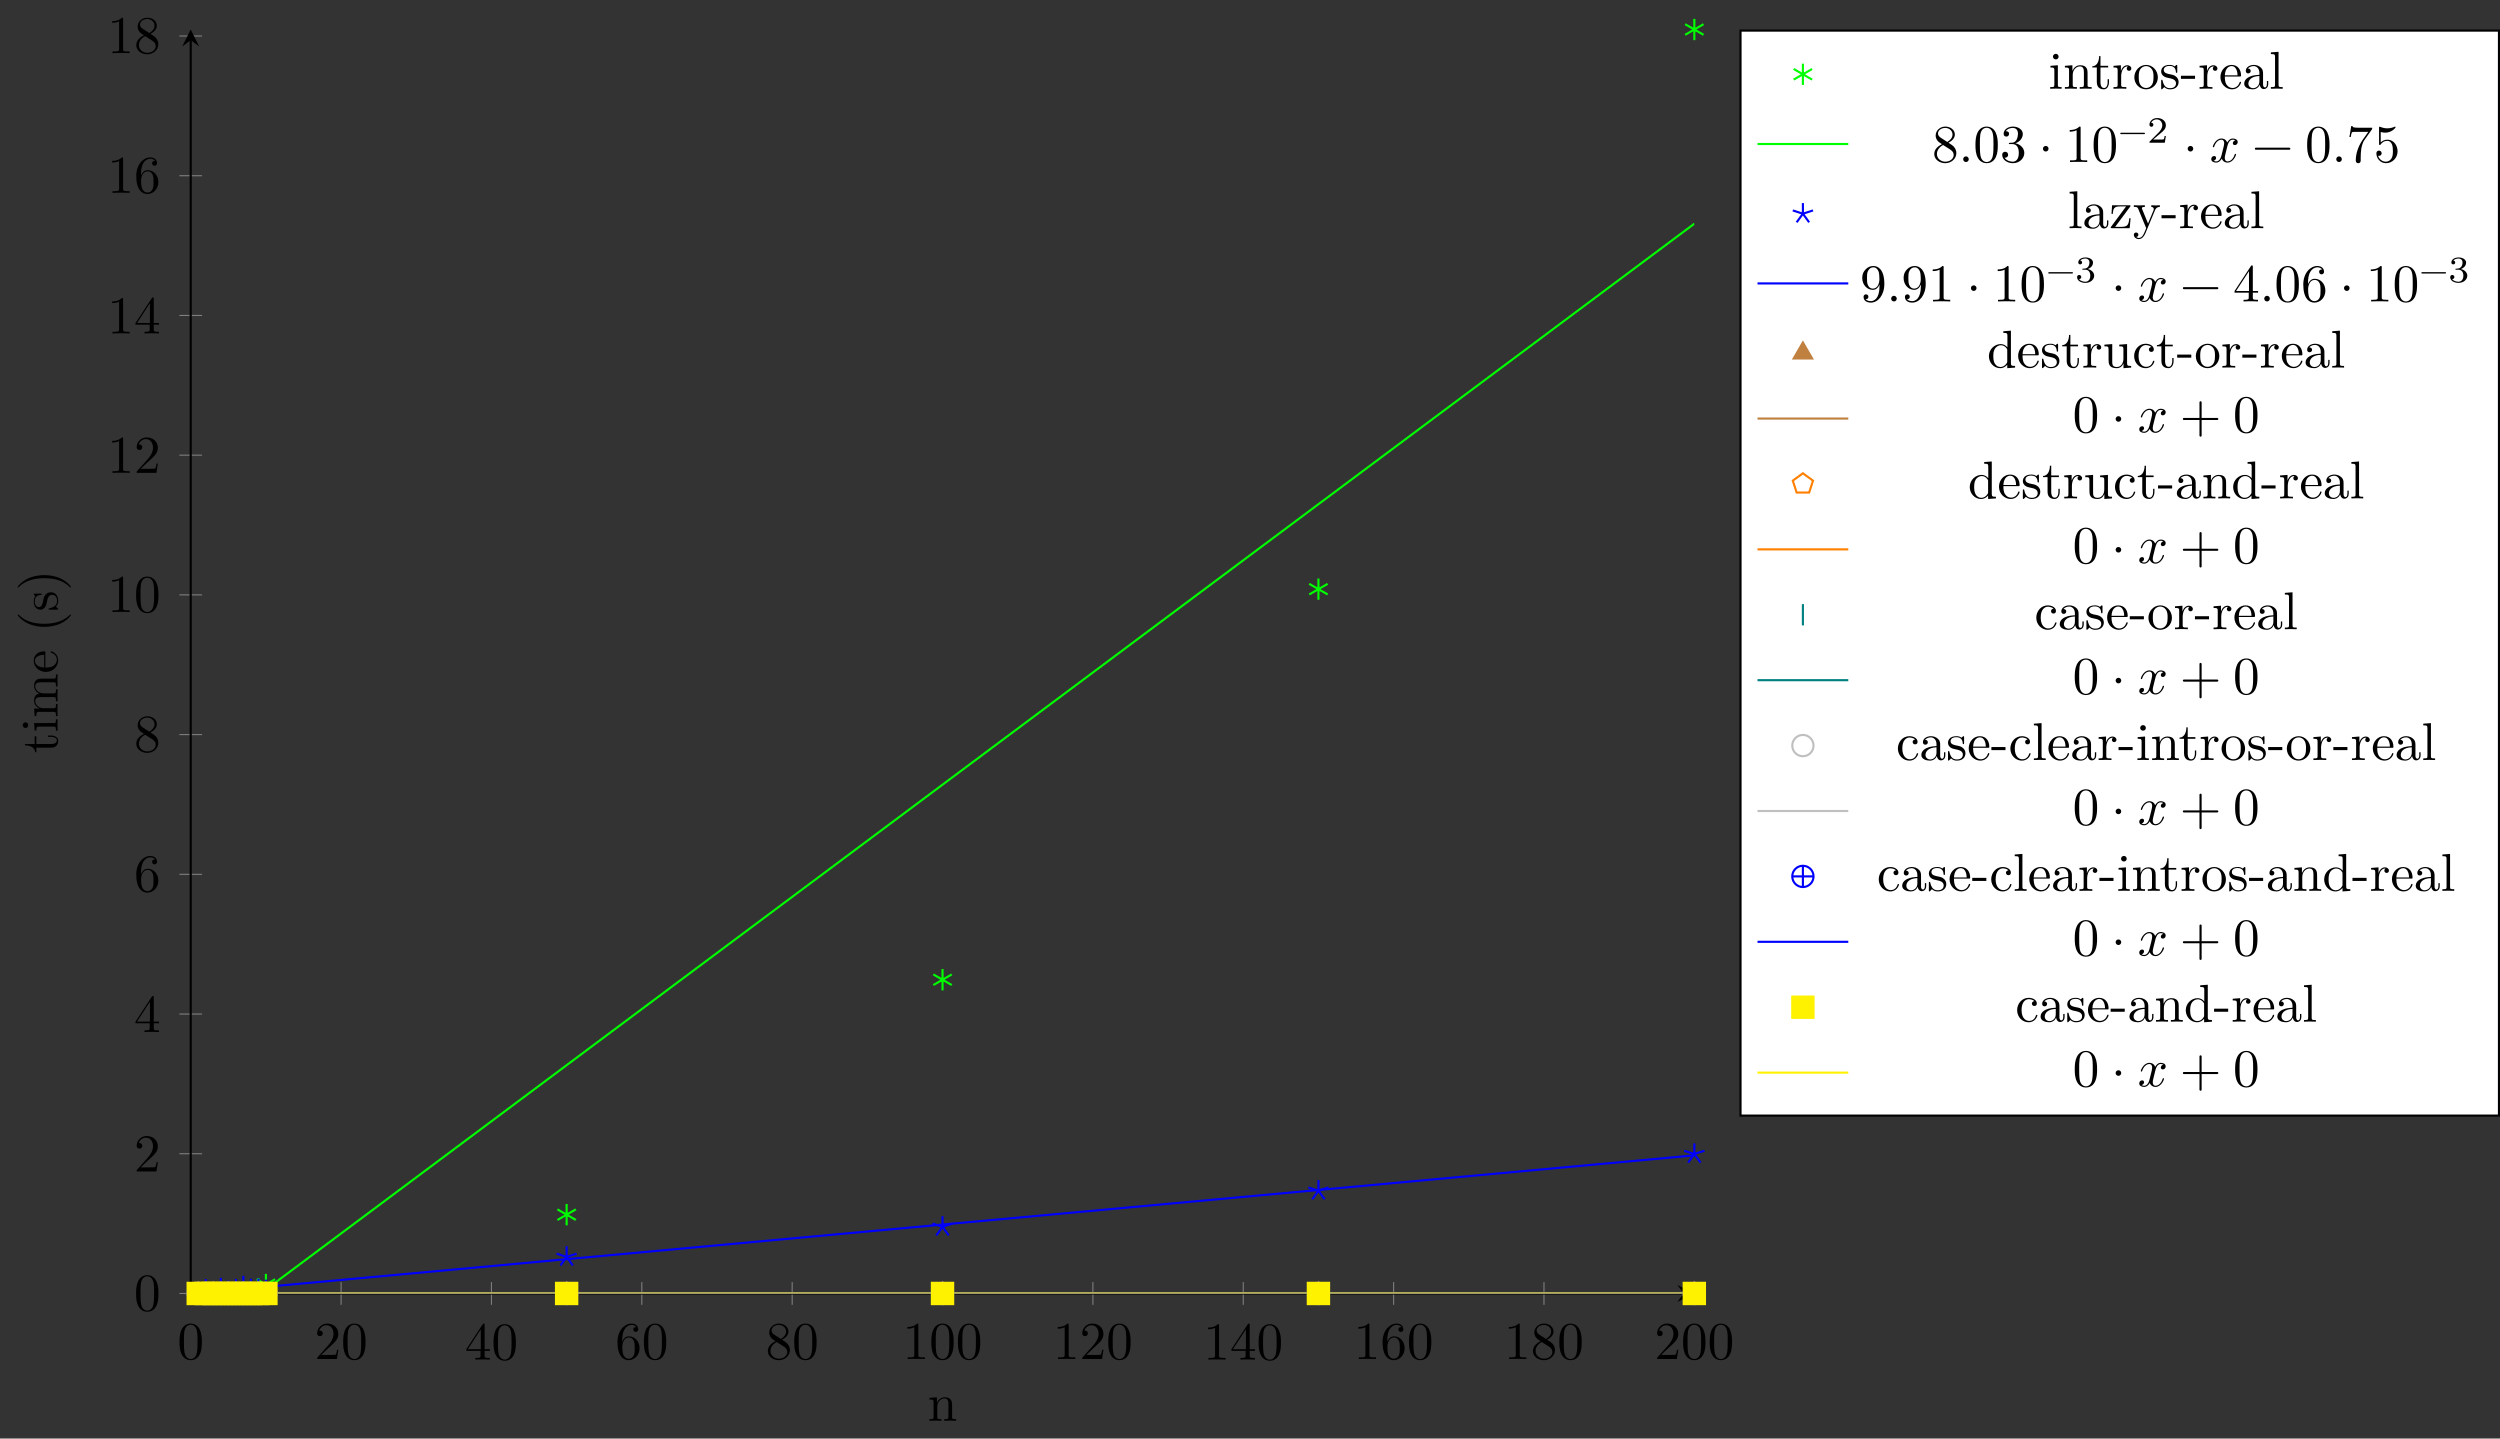 <?xml version="1.0" encoding="UTF-8"?>
<svg xmlns="http://www.w3.org/2000/svg" xmlns:xlink="http://www.w3.org/1999/xlink" width="468.365pt" height="269.5pt" viewBox="0 0 468.365 269.5" version="1.1">
<rect x="0" y="0" width="468.365" height="269.5" fill="#333333" stroke="none"/>
<defs>
<g>
<symbol overflow="visible" id="glyph0-0">
<path style="stroke:none;" d=""/>
</symbol>
<symbol overflow="visible" id="glyph0-1">
<path style="stroke:none;" d="M 4.578 -3.188 C 4.578 -3.984 4.531 -4.781 4.188 -5.516 C 3.734 -6.484 2.906 -6.641 2.5 -6.641 C 1.891 -6.641 1.172 -6.375 0.75 -5.453 C 0.438 -4.766 0.391 -3.984 0.391 -3.188 C 0.391 -2.438 0.422 -1.547 0.844 -0.781 C 1.266 0.016 2 0.219 2.484 0.219 C 3.016 0.219 3.781 0.016 4.219 -0.938 C 4.531 -1.625 4.578 -2.406 4.578 -3.188 Z M 3.766 -3.312 C 3.766 -2.562 3.766 -1.891 3.656 -1.25 C 3.5 -0.297 2.938 0 2.484 0 C 2.094 0 1.5 -0.25 1.328 -1.203 C 1.219 -1.797 1.219 -2.719 1.219 -3.312 C 1.219 -3.953 1.219 -4.609 1.297 -5.141 C 1.484 -6.328 2.234 -6.422 2.484 -6.422 C 2.812 -6.422 3.469 -6.234 3.656 -5.25 C 3.766 -4.688 3.766 -3.938 3.766 -3.312 Z M 3.766 -3.312 "/>
</symbol>
<symbol overflow="visible" id="glyph0-2">
<path style="stroke:none;" d="M 4.469 -1.734 L 4.234 -1.734 C 4.172 -1.438 4.109 -1 4 -0.844 C 3.938 -0.766 3.281 -0.766 3.062 -0.766 L 1.266 -0.766 L 2.328 -1.797 C 3.875 -3.172 4.469 -3.703 4.469 -4.703 C 4.469 -5.844 3.578 -6.641 2.359 -6.641 C 1.234 -6.641 0.5 -5.719 0.5 -4.828 C 0.5 -4.281 1 -4.281 1.031 -4.281 C 1.203 -4.281 1.547 -4.391 1.547 -4.812 C 1.547 -5.062 1.359 -5.328 1.016 -5.328 C 0.938 -5.328 0.922 -5.328 0.891 -5.312 C 1.109 -5.969 1.656 -6.328 2.234 -6.328 C 3.141 -6.328 3.562 -5.516 3.562 -4.703 C 3.562 -3.906 3.078 -3.125 2.516 -2.5 L 0.609 -0.375 C 0.5 -0.266 0.5 -0.234 0.5 0 L 4.203 0 Z M 4.469 -1.734 "/>
</symbol>
<symbol overflow="visible" id="glyph0-3">
<path style="stroke:none;" d="M 4.688 -1.641 L 4.688 -1.953 L 3.703 -1.953 L 3.703 -6.484 C 3.703 -6.688 3.703 -6.75 3.531 -6.75 C 3.453 -6.75 3.422 -6.75 3.344 -6.625 L 0.281 -1.953 L 0.281 -1.641 L 2.938 -1.641 L 2.938 -0.781 C 2.938 -0.422 2.906 -0.312 2.172 -0.312 L 1.969 -0.312 L 1.969 0 C 2.375 -0.031 2.891 -0.031 3.312 -0.031 C 3.734 -0.031 4.25 -0.031 4.672 0 L 4.672 -0.312 L 4.453 -0.312 C 3.719 -0.312 3.703 -0.422 3.703 -0.781 L 3.703 -1.641 Z M 2.984 -1.953 L 0.562 -1.953 L 2.984 -5.672 Z M 2.984 -1.953 "/>
</symbol>
<symbol overflow="visible" id="glyph0-4">
<path style="stroke:none;" d="M 4.562 -2.031 C 4.562 -3.297 3.672 -4.25 2.562 -4.25 C 1.891 -4.25 1.516 -3.75 1.312 -3.266 L 1.312 -3.516 C 1.312 -6.031 2.547 -6.391 3.062 -6.391 C 3.297 -6.391 3.719 -6.328 3.938 -5.984 C 3.781 -5.984 3.391 -5.984 3.391 -5.547 C 3.391 -5.234 3.625 -5.078 3.844 -5.078 C 4 -5.078 4.312 -5.172 4.312 -5.562 C 4.312 -6.156 3.875 -6.641 3.047 -6.641 C 1.766 -6.641 0.422 -5.359 0.422 -3.156 C 0.422 -0.484 1.578 0.219 2.5 0.219 C 3.609 0.219 4.562 -0.719 4.562 -2.031 Z M 3.656 -2.047 C 3.656 -1.562 3.656 -1.062 3.484 -0.703 C 3.188 -0.109 2.734 -0.062 2.5 -0.062 C 1.875 -0.062 1.578 -0.656 1.516 -0.812 C 1.328 -1.281 1.328 -2.078 1.328 -2.25 C 1.328 -3.031 1.656 -4.031 2.547 -4.031 C 2.719 -4.031 3.172 -4.031 3.484 -3.406 C 3.656 -3.047 3.656 -2.531 3.656 -2.047 Z M 3.656 -2.047 "/>
</symbol>
<symbol overflow="visible" id="glyph0-5">
<path style="stroke:none;" d="M 4.562 -1.672 C 4.562 -2.031 4.453 -2.484 4.062 -2.906 C 3.875 -3.109 3.719 -3.203 3.078 -3.609 C 3.797 -3.984 4.281 -4.5 4.281 -5.156 C 4.281 -6.078 3.406 -6.641 2.5 -6.641 C 1.5 -6.641 0.688 -5.906 0.688 -4.969 C 0.688 -4.797 0.703 -4.344 1.125 -3.875 C 1.234 -3.766 1.609 -3.516 1.859 -3.344 C 1.281 -3.047 0.422 -2.5 0.422 -1.5 C 0.422 -0.453 1.438 0.219 2.484 0.219 C 3.609 0.219 4.562 -0.609 4.562 -1.672 Z M 3.844 -5.156 C 3.844 -4.578 3.453 -4.109 2.859 -3.766 L 1.625 -4.562 C 1.172 -4.859 1.125 -5.188 1.125 -5.359 C 1.125 -5.969 1.781 -6.391 2.484 -6.391 C 3.203 -6.391 3.844 -5.875 3.844 -5.156 Z M 4.062 -1.312 C 4.062 -0.578 3.312 -0.062 2.5 -0.062 C 1.641 -0.062 0.922 -0.672 0.922 -1.5 C 0.922 -2.078 1.234 -2.719 2.078 -3.188 L 3.312 -2.406 C 3.594 -2.219 4.062 -1.922 4.062 -1.312 Z M 4.062 -1.312 "/>
</symbol>
<symbol overflow="visible" id="glyph0-6">
<path style="stroke:none;" d="M 4.172 0 L 4.172 -0.312 L 3.859 -0.312 C 2.953 -0.312 2.938 -0.422 2.938 -0.781 L 2.938 -6.375 C 2.938 -6.625 2.938 -6.641 2.703 -6.641 C 2.078 -6 1.203 -6 0.891 -6 L 0.891 -5.688 C 1.094 -5.688 1.672 -5.688 2.188 -5.953 L 2.188 -0.781 C 2.188 -0.422 2.156 -0.312 1.266 -0.312 L 0.953 -0.312 L 0.953 0 C 1.297 -0.031 2.156 -0.031 2.562 -0.031 C 2.953 -0.031 3.828 -0.031 4.172 0 Z M 4.172 0 "/>
</symbol>
<symbol overflow="visible" id="glyph0-7">
<path style="stroke:none;" d="M 1.906 -0.531 C 1.906 -0.812 1.672 -1.062 1.391 -1.062 C 1.094 -1.062 0.859 -0.812 0.859 -0.531 C 0.859 -0.234 1.094 0 1.391 0 C 1.672 0 1.906 -0.234 1.906 -0.531 Z M 1.906 -0.531 "/>
</symbol>
<symbol overflow="visible" id="glyph0-8">
<path style="stroke:none;" d="M 4.562 -1.703 C 4.562 -2.516 3.922 -3.297 2.891 -3.516 C 3.703 -3.781 4.281 -4.469 4.281 -5.266 C 4.281 -6.078 3.406 -6.641 2.453 -6.641 C 1.453 -6.641 0.688 -6.047 0.688 -5.281 C 0.688 -4.953 0.906 -4.766 1.203 -4.766 C 1.5 -4.766 1.703 -4.984 1.703 -5.281 C 1.703 -5.766 1.234 -5.766 1.094 -5.766 C 1.391 -6.266 2.047 -6.391 2.406 -6.391 C 2.828 -6.391 3.375 -6.172 3.375 -5.281 C 3.375 -5.156 3.344 -4.578 3.094 -4.141 C 2.797 -3.656 2.453 -3.625 2.203 -3.625 C 2.125 -3.609 1.891 -3.594 1.812 -3.594 C 1.734 -3.578 1.672 -3.562 1.672 -3.469 C 1.672 -3.359 1.734 -3.359 1.906 -3.359 L 2.344 -3.359 C 3.156 -3.359 3.531 -2.688 3.531 -1.703 C 3.531 -0.344 2.844 -0.062 2.406 -0.062 C 1.969 -0.062 1.219 -0.234 0.875 -0.812 C 1.219 -0.766 1.531 -0.984 1.531 -1.359 C 1.531 -1.719 1.266 -1.922 0.984 -1.922 C 0.734 -1.922 0.422 -1.781 0.422 -1.344 C 0.422 -0.438 1.344 0.219 2.438 0.219 C 3.656 0.219 4.562 -0.688 4.562 -1.703 Z M 4.562 -1.703 "/>
</symbol>
<symbol overflow="visible" id="glyph0-9">
<path style="stroke:none;" d="M 1.906 -2.5 C 1.906 -2.781 1.672 -3.016 1.391 -3.016 C 1.094 -3.016 0.859 -2.781 0.859 -2.5 C 0.859 -2.203 1.094 -1.969 1.391 -1.969 C 1.672 -1.969 1.906 -2.203 1.906 -2.5 Z M 1.906 -2.5 "/>
</symbol>
<symbol overflow="visible" id="glyph0-10">
<path style="stroke:none;" d="M 5.25 -3.75 C 5.25 -4.266 4.672 -4.406 4.328 -4.406 C 3.75 -4.406 3.406 -3.875 3.281 -3.656 C 3.031 -4.312 2.5 -4.406 2.203 -4.406 C 1.172 -4.406 0.594 -3.125 0.594 -2.875 C 0.594 -2.766 0.719 -2.766 0.719 -2.766 C 0.797 -2.766 0.828 -2.797 0.844 -2.875 C 1.188 -3.938 1.844 -4.188 2.188 -4.188 C 2.375 -4.188 2.719 -4.094 2.719 -3.516 C 2.719 -3.203 2.547 -2.547 2.188 -1.141 C 2.031 -0.531 1.672 -0.109 1.234 -0.109 C 1.172 -0.109 0.953 -0.109 0.734 -0.234 C 0.984 -0.297 1.203 -0.5 1.203 -0.781 C 1.203 -1.047 0.984 -1.125 0.844 -1.125 C 0.531 -1.125 0.297 -0.875 0.297 -0.547 C 0.297 -0.094 0.781 0.109 1.219 0.109 C 1.891 0.109 2.25 -0.594 2.266 -0.641 C 2.391 -0.281 2.75 0.109 3.344 0.109 C 4.375 0.109 4.938 -1.172 4.938 -1.422 C 4.938 -1.531 4.859 -1.531 4.828 -1.531 C 4.734 -1.531 4.719 -1.484 4.688 -1.422 C 4.359 -0.344 3.688 -0.109 3.375 -0.109 C 2.984 -0.109 2.828 -0.422 2.828 -0.766 C 2.828 -0.984 2.875 -1.203 2.984 -1.641 L 3.328 -3.016 C 3.391 -3.266 3.625 -4.188 4.312 -4.188 C 4.359 -4.188 4.609 -4.188 4.812 -4.062 C 4.531 -4 4.344 -3.766 4.344 -3.516 C 4.344 -3.359 4.453 -3.172 4.719 -3.172 C 4.938 -3.172 5.25 -3.344 5.25 -3.75 Z M 5.25 -3.75 "/>
</symbol>
<symbol overflow="visible" id="glyph0-11">
<path style="stroke:none;" d="M 7.203 -2.5 C 7.203 -2.609 7.109 -2.688 7 -2.688 L 0.75 -2.688 C 0.641 -2.688 0.562 -2.609 0.562 -2.5 C 0.562 -2.375 0.641 -2.297 0.75 -2.297 L 7 -2.297 C 7.109 -2.297 7.203 -2.375 7.203 -2.5 Z M 7.203 -2.5 "/>
</symbol>
<symbol overflow="visible" id="glyph0-12">
<path style="stroke:none;" d="M 4.828 -6.422 L 2.406 -6.422 C 1.203 -6.422 1.172 -6.547 1.141 -6.734 L 0.891 -6.734 L 0.562 -4.688 L 0.812 -4.688 C 0.844 -4.844 0.922 -5.469 1.062 -5.594 C 1.125 -5.656 1.906 -5.656 2.031 -5.656 L 4.094 -5.656 L 2.984 -4.078 C 2.078 -2.734 1.75 -1.344 1.75 -0.328 C 1.75 -0.234 1.75 0.219 2.219 0.219 C 2.672 0.219 2.672 -0.234 2.672 -0.328 L 2.672 -0.844 C 2.672 -1.391 2.703 -1.938 2.781 -2.469 C 2.828 -2.703 2.953 -3.562 3.406 -4.172 L 4.75 -6.078 C 4.828 -6.188 4.828 -6.203 4.828 -6.422 Z M 4.828 -6.422 "/>
</symbol>
<symbol overflow="visible" id="glyph0-13">
<path style="stroke:none;" d="M 4.469 -2 C 4.469 -3.188 3.656 -4.188 2.578 -4.188 C 2.109 -4.188 1.672 -4.031 1.312 -3.672 L 1.312 -5.625 C 1.516 -5.562 1.844 -5.5 2.156 -5.5 C 3.391 -5.5 4.094 -6.406 4.094 -6.531 C 4.094 -6.594 4.062 -6.641 3.984 -6.641 C 3.984 -6.641 3.953 -6.641 3.906 -6.609 C 3.703 -6.516 3.219 -6.312 2.547 -6.312 C 2.156 -6.312 1.688 -6.391 1.219 -6.594 C 1.141 -6.625 1.109 -6.625 1.109 -6.625 C 1 -6.625 1 -6.547 1 -6.391 L 1 -3.438 C 1 -3.266 1 -3.188 1.141 -3.188 C 1.219 -3.188 1.234 -3.203 1.281 -3.266 C 1.391 -3.422 1.75 -3.969 2.562 -3.969 C 3.078 -3.969 3.328 -3.516 3.406 -3.328 C 3.562 -2.953 3.594 -2.578 3.594 -2.078 C 3.594 -1.719 3.594 -1.125 3.344 -0.703 C 3.109 -0.312 2.734 -0.062 2.281 -0.062 C 1.562 -0.062 0.984 -0.594 0.812 -1.172 C 0.844 -1.172 0.875 -1.156 0.984 -1.156 C 1.312 -1.156 1.484 -1.406 1.484 -1.641 C 1.484 -1.891 1.312 -2.141 0.984 -2.141 C 0.844 -2.141 0.5 -2.062 0.5 -1.609 C 0.5 -0.75 1.188 0.219 2.297 0.219 C 3.453 0.219 4.469 -0.734 4.469 -2 Z M 4.469 -2 "/>
</symbol>
<symbol overflow="visible" id="glyph0-14">
<path style="stroke:none;" d="M 4.562 -3.281 C 4.562 -5.969 3.406 -6.641 2.516 -6.641 C 1.969 -6.641 1.484 -6.453 1.062 -6.016 C 0.641 -5.562 0.422 -5.141 0.422 -4.391 C 0.422 -3.156 1.297 -2.172 2.406 -2.172 C 3.016 -2.172 3.422 -2.594 3.656 -3.172 L 3.656 -2.844 C 3.656 -0.516 2.625 -0.062 2.047 -0.062 C 1.875 -0.062 1.328 -0.078 1.062 -0.422 C 1.5 -0.422 1.578 -0.703 1.578 -0.875 C 1.578 -1.188 1.344 -1.328 1.125 -1.328 C 0.969 -1.328 0.672 -1.25 0.672 -0.859 C 0.672 -0.188 1.203 0.219 2.047 0.219 C 3.344 0.219 4.562 -1.141 4.562 -3.281 Z M 3.641 -4.203 C 3.641 -3.375 3.297 -2.406 2.422 -2.406 C 2.266 -2.406 1.797 -2.406 1.5 -3.031 C 1.312 -3.406 1.312 -3.891 1.312 -4.391 C 1.312 -4.922 1.312 -5.391 1.531 -5.766 C 1.797 -6.266 2.172 -6.391 2.516 -6.391 C 2.984 -6.391 3.312 -6.047 3.484 -5.609 C 3.594 -5.281 3.641 -4.656 3.641 -4.203 Z M 3.641 -4.203 "/>
</symbol>
<symbol overflow="visible" id="glyph0-15">
<path style="stroke:none;" d="M 7.203 -2.5 C 7.203 -2.609 7.109 -2.688 7 -2.688 L 4.078 -2.688 L 4.078 -5.609 C 4.078 -5.719 3.984 -5.812 3.875 -5.812 C 3.766 -5.812 3.672 -5.719 3.672 -5.609 L 3.672 -2.688 L 0.75 -2.688 C 0.641 -2.688 0.562 -2.609 0.562 -2.5 C 0.562 -2.375 0.641 -2.297 0.75 -2.297 L 3.672 -2.297 L 3.672 0.625 C 3.672 0.734 3.766 0.828 3.875 0.828 C 3.984 0.828 4.078 0.734 4.078 0.625 L 4.078 -2.297 L 7 -2.297 C 7.109 -2.297 7.203 -2.375 7.203 -2.5 Z M 7.203 -2.5 "/>
</symbol>
<symbol overflow="visible" id="glyph1-0">
<path style="stroke:none;" d=""/>
</symbol>
<symbol overflow="visible" id="glyph1-1">
<path style="stroke:none;" d="M 5.328 0 L 5.328 -0.312 C 4.812 -0.312 4.562 -0.312 4.562 -0.609 L 4.562 -2.516 C 4.562 -3.375 4.562 -3.672 4.25 -4.031 C 4.109 -4.203 3.781 -4.406 3.203 -4.406 C 2.469 -4.406 2 -3.984 1.719 -3.359 L 1.719 -4.406 L 0.312 -4.297 L 0.312 -3.984 C 1.016 -3.984 1.094 -3.922 1.094 -3.422 L 1.094 -0.75 C 1.094 -0.312 0.984 -0.312 0.312 -0.312 L 0.312 0 L 1.453 -0.031 L 2.562 0 L 2.562 -0.312 C 1.891 -0.312 1.781 -0.312 1.781 -0.75 L 1.781 -2.594 C 1.781 -3.625 2.5 -4.188 3.125 -4.188 C 3.766 -4.188 3.875 -3.656 3.875 -3.078 L 3.875 -0.75 C 3.875 -0.312 3.766 -0.312 3.094 -0.312 L 3.094 0 L 4.219 -0.031 Z M 5.328 0 "/>
</symbol>
<symbol overflow="visible" id="glyph1-2">
<path style="stroke:none;" d="M 2.469 0 L 2.469 -0.312 C 1.797 -0.312 1.766 -0.359 1.766 -0.75 L 1.766 -4.406 L 0.375 -4.297 L 0.375 -3.984 C 1.016 -3.984 1.109 -3.922 1.109 -3.438 L 1.109 -0.75 C 1.109 -0.312 1 -0.312 0.328 -0.312 L 0.328 0 L 1.422 -0.031 C 1.781 -0.031 2.125 -0.016 2.469 0 Z M 1.906 -6.016 C 1.906 -6.297 1.688 -6.547 1.391 -6.547 C 1.047 -6.547 0.844 -6.266 0.844 -6.016 C 0.844 -5.75 1.078 -5.5 1.375 -5.5 C 1.719 -5.5 1.906 -5.766 1.906 -6.016 Z M 1.906 -6.016 "/>
</symbol>
<symbol overflow="visible" id="glyph1-3">
<path style="stroke:none;" d="M 3.312 -1.234 L 3.312 -1.797 L 3.062 -1.797 L 3.062 -1.25 C 3.062 -0.516 2.766 -0.141 2.391 -0.141 C 1.719 -0.141 1.719 -1.047 1.719 -1.219 L 1.719 -3.984 L 3.156 -3.984 L 3.156 -4.297 L 1.719 -4.297 L 1.719 -6.125 L 1.469 -6.125 C 1.469 -5.312 1.172 -4.25 0.188 -4.203 L 0.188 -3.984 L 1.031 -3.984 L 1.031 -1.234 C 1.031 -0.016 1.969 0.109 2.328 0.109 C 3.031 0.109 3.312 -0.594 3.312 -1.234 Z M 3.312 -1.234 "/>
</symbol>
<symbol overflow="visible" id="glyph1-4">
<path style="stroke:none;" d="M 3.625 -3.797 C 3.625 -4.109 3.312 -4.406 2.891 -4.406 C 2.156 -4.406 1.797 -3.734 1.672 -3.312 L 1.672 -4.406 L 0.281 -4.297 L 0.281 -3.984 C 0.984 -3.984 1.062 -3.922 1.062 -3.422 L 1.062 -0.75 C 1.062 -0.312 0.953 -0.312 0.281 -0.312 L 0.281 0 L 1.422 -0.031 C 1.812 -0.031 2.281 -0.031 2.688 0 L 2.688 -0.312 L 2.469 -0.312 C 1.734 -0.312 1.719 -0.422 1.719 -0.781 L 1.719 -2.312 C 1.719 -3.297 2.141 -4.188 2.891 -4.188 C 2.953 -4.188 2.984 -4.188 3 -4.172 C 2.969 -4.172 2.766 -4.047 2.766 -3.781 C 2.766 -3.516 2.984 -3.359 3.203 -3.359 C 3.375 -3.359 3.625 -3.484 3.625 -3.797 Z M 3.625 -3.797 "/>
</symbol>
<symbol overflow="visible" id="glyph1-5">
<path style="stroke:none;" d="M 4.688 -2.141 C 4.688 -3.406 3.703 -4.469 2.5 -4.469 C 1.25 -4.469 0.281 -3.375 0.281 -2.141 C 0.281 -0.844 1.312 0.109 2.484 0.109 C 3.688 0.109 4.688 -0.875 4.688 -2.141 Z M 3.875 -2.219 C 3.875 -1.859 3.875 -1.312 3.656 -0.875 C 3.422 -0.422 2.984 -0.141 2.5 -0.141 C 2.062 -0.141 1.625 -0.344 1.359 -0.812 C 1.109 -1.25 1.109 -1.859 1.109 -2.219 C 1.109 -2.609 1.109 -3.141 1.344 -3.578 C 1.609 -4.031 2.078 -4.25 2.484 -4.25 C 2.922 -4.25 3.344 -4.031 3.609 -3.594 C 3.875 -3.172 3.875 -2.594 3.875 -2.219 Z M 3.875 -2.219 "/>
</symbol>
<symbol overflow="visible" id="glyph1-6">
<path style="stroke:none;" d="M 3.594 -1.281 C 3.594 -1.797 3.297 -2.109 3.172 -2.219 C 2.844 -2.547 2.453 -2.625 2.031 -2.703 C 1.469 -2.812 0.812 -2.938 0.812 -3.516 C 0.812 -3.875 1.062 -4.281 1.922 -4.281 C 3.016 -4.281 3.078 -3.375 3.094 -3.078 C 3.094 -2.984 3.203 -2.984 3.203 -2.984 C 3.344 -2.984 3.344 -3.031 3.344 -3.219 L 3.344 -4.234 C 3.344 -4.391 3.344 -4.469 3.234 -4.469 C 3.188 -4.469 3.156 -4.469 3.031 -4.344 C 3 -4.312 2.906 -4.219 2.859 -4.188 C 2.484 -4.469 2.078 -4.469 1.922 -4.469 C 0.703 -4.469 0.328 -3.797 0.328 -3.234 C 0.328 -2.891 0.484 -2.609 0.75 -2.391 C 1.078 -2.141 1.359 -2.078 2.078 -1.938 C 2.297 -1.891 3.109 -1.734 3.109 -1.016 C 3.109 -0.516 2.766 -0.109 1.984 -0.109 C 1.141 -0.109 0.781 -0.672 0.594 -1.531 C 0.562 -1.656 0.562 -1.688 0.453 -1.688 C 0.328 -1.688 0.328 -1.625 0.328 -1.453 L 0.328 -0.125 C 0.328 0.047 0.328 0.109 0.438 0.109 C 0.484 0.109 0.5 0.094 0.688 -0.094 C 0.703 -0.109 0.703 -0.125 0.891 -0.312 C 1.328 0.094 1.781 0.109 1.984 0.109 C 3.125 0.109 3.594 -0.562 3.594 -1.281 Z M 3.594 -1.281 "/>
</symbol>
<symbol overflow="visible" id="glyph1-7">
<path style="stroke:none;" d="M 2.75 -1.859 L 2.75 -2.438 L 0.109 -2.438 L 0.109 -1.859 Z M 2.75 -1.859 "/>
</symbol>
<symbol overflow="visible" id="glyph1-8">
<path style="stroke:none;" d="M 4.141 -1.188 C 4.141 -1.281 4.062 -1.312 4 -1.312 C 3.922 -1.312 3.891 -1.25 3.875 -1.172 C 3.531 -0.141 2.625 -0.141 2.531 -0.141 C 2.031 -0.141 1.641 -0.438 1.406 -0.812 C 1.109 -1.281 1.109 -1.938 1.109 -2.297 L 3.891 -2.297 C 4.109 -2.297 4.141 -2.297 4.141 -2.516 C 4.141 -3.5 3.594 -4.469 2.359 -4.469 C 1.203 -4.469 0.281 -3.438 0.281 -2.188 C 0.281 -0.859 1.328 0.109 2.469 0.109 C 3.688 0.109 4.141 -1 4.141 -1.188 Z M 3.484 -2.516 L 1.109 -2.516 C 1.172 -4 2.016 -4.25 2.359 -4.25 C 3.375 -4.25 3.484 -2.906 3.484 -2.516 Z M 3.484 -2.516 "/>
</symbol>
<symbol overflow="visible" id="glyph1-9">
<path style="stroke:none;" d="M 4.812 -0.891 L 4.812 -1.453 L 4.562 -1.453 L 4.562 -0.891 C 4.562 -0.312 4.312 -0.25 4.203 -0.25 C 3.875 -0.25 3.844 -0.703 3.844 -0.75 L 3.844 -2.734 C 3.844 -3.156 3.844 -3.547 3.484 -3.922 C 3.094 -4.312 2.594 -4.469 2.109 -4.469 C 1.297 -4.469 0.609 -4 0.609 -3.344 C 0.609 -3.047 0.812 -2.875 1.062 -2.875 C 1.344 -2.875 1.531 -3.078 1.531 -3.328 C 1.531 -3.453 1.469 -3.781 1.016 -3.781 C 1.281 -4.141 1.781 -4.25 2.094 -4.25 C 2.578 -4.25 3.156 -3.859 3.156 -2.969 L 3.156 -2.609 C 2.641 -2.578 1.938 -2.547 1.312 -2.25 C 0.562 -1.906 0.312 -1.391 0.312 -0.953 C 0.312 -0.141 1.281 0.109 1.906 0.109 C 2.578 0.109 3.031 -0.297 3.219 -0.75 C 3.266 -0.359 3.531 0.062 4 0.062 C 4.203 0.062 4.812 -0.078 4.812 -0.891 Z M 3.156 -1.391 C 3.156 -0.453 2.438 -0.109 1.984 -0.109 C 1.5 -0.109 1.094 -0.453 1.094 -0.953 C 1.094 -1.5 1.5 -2.328 3.156 -2.391 Z M 3.156 -1.391 "/>
</symbol>
<symbol overflow="visible" id="glyph1-10">
<path style="stroke:none;" d="M 2.547 0 L 2.547 -0.312 C 1.875 -0.312 1.766 -0.312 1.766 -0.75 L 1.766 -6.922 L 0.328 -6.812 L 0.328 -6.5 C 1.031 -6.5 1.109 -6.438 1.109 -5.938 L 1.109 -0.75 C 1.109 -0.312 1 -0.312 0.328 -0.312 L 0.328 0 L 1.438 -0.031 Z M 2.547 0 "/>
</symbol>
<symbol overflow="visible" id="glyph1-11">
<path style="stroke:none;" d="M 4 -1.859 L 3.75 -1.859 C 3.656 -0.688 3.453 -0.25 2.297 -0.25 L 1.109 -0.25 L 3.891 -4 C 3.984 -4.109 3.984 -4.125 3.984 -4.172 C 3.984 -4.297 3.891 -4.297 3.719 -4.297 L 0.531 -4.297 L 0.422 -2.688 L 0.672 -2.688 C 0.734 -3.703 0.922 -4.078 2.016 -4.078 L 3.156 -4.078 L 0.375 -0.312 C 0.281 -0.203 0.281 -0.188 0.281 -0.141 C 0.281 0 0.344 0 0.531 0 L 3.828 0 Z M 4 -1.859 "/>
</symbol>
<symbol overflow="visible" id="glyph1-12">
<path style="stroke:none;" d="M 5.062 -3.984 L 5.062 -4.297 C 4.828 -4.281 4.547 -4.266 4.312 -4.266 L 3.453 -4.297 L 3.453 -3.984 C 3.766 -3.984 3.922 -3.812 3.922 -3.562 C 3.922 -3.453 3.906 -3.438 3.859 -3.312 L 2.844 -0.875 L 1.75 -3.547 C 1.703 -3.656 1.688 -3.688 1.688 -3.734 C 1.688 -3.984 2.047 -3.984 2.25 -3.984 L 2.25 -4.297 L 1.156 -4.266 C 0.891 -4.266 0.484 -4.281 0.188 -4.297 L 0.188 -3.984 C 0.672 -3.984 0.859 -3.984 1 -3.641 L 2.5 0 L 2.25 0.594 C 2.031 1.141 1.75 1.828 1.109 1.828 C 1.062 1.828 0.828 1.828 0.641 1.641 C 0.953 1.609 1.031 1.391 1.031 1.219 C 1.031 0.969 0.844 0.812 0.609 0.812 C 0.406 0.812 0.188 0.938 0.188 1.234 C 0.188 1.688 0.609 2.047 1.109 2.047 C 1.734 2.047 2.141 1.469 2.375 0.906 L 4.141 -3.344 C 4.391 -3.984 4.906 -3.984 5.062 -3.984 Z M 5.062 -3.984 "/>
</symbol>
<symbol overflow="visible" id="glyph1-13">
<path style="stroke:none;" d="M 5.25 0 L 5.25 -0.312 C 4.562 -0.312 4.469 -0.375 4.469 -0.875 L 4.469 -6.922 L 3.047 -6.812 L 3.047 -6.5 C 3.734 -6.5 3.812 -6.438 3.812 -5.938 L 3.812 -3.781 C 3.531 -4.141 3.094 -4.406 2.562 -4.406 C 1.391 -4.406 0.344 -3.422 0.344 -2.141 C 0.344 -0.875 1.312 0.109 2.453 0.109 C 3.094 0.109 3.531 -0.234 3.781 -0.547 L 3.781 0.109 Z M 3.781 -1.172 C 3.781 -1 3.781 -0.984 3.672 -0.812 C 3.375 -0.328 2.938 -0.109 2.5 -0.109 C 2.047 -0.109 1.688 -0.375 1.453 -0.75 C 1.203 -1.156 1.172 -1.719 1.172 -2.141 C 1.172 -2.5 1.188 -3.094 1.469 -3.547 C 1.688 -3.859 2.062 -4.188 2.609 -4.188 C 2.953 -4.188 3.375 -4.031 3.672 -3.594 C 3.781 -3.422 3.781 -3.406 3.781 -3.219 Z M 3.781 -1.172 "/>
</symbol>
<symbol overflow="visible" id="glyph1-14">
<path style="stroke:none;" d="M 5.328 0 L 5.328 -0.312 C 4.641 -0.312 4.562 -0.375 4.562 -0.875 L 4.562 -4.406 L 3.094 -4.297 L 3.094 -3.984 C 3.781 -3.984 3.875 -3.922 3.875 -3.422 L 3.875 -1.656 C 3.875 -0.781 3.391 -0.109 2.656 -0.109 C 1.828 -0.109 1.781 -0.578 1.781 -1.094 L 1.781 -4.406 L 0.312 -4.297 L 0.312 -3.984 C 1.094 -3.984 1.094 -3.953 1.094 -3.078 L 1.094 -1.578 C 1.094 -0.797 1.094 0.109 2.609 0.109 C 3.172 0.109 3.609 -0.172 3.891 -0.781 L 3.891 0.109 Z M 5.328 0 "/>
</symbol>
<symbol overflow="visible" id="glyph1-15">
<path style="stroke:none;" d="M 4.141 -1.188 C 4.141 -1.281 4.031 -1.281 4 -1.281 C 3.922 -1.281 3.891 -1.25 3.875 -1.188 C 3.594 -0.266 2.938 -0.141 2.578 -0.141 C 2.047 -0.141 1.172 -0.562 1.172 -2.172 C 1.172 -3.797 1.984 -4.219 2.516 -4.219 C 2.609 -4.219 3.234 -4.203 3.578 -3.844 C 3.172 -3.812 3.109 -3.516 3.109 -3.391 C 3.109 -3.125 3.297 -2.938 3.562 -2.938 C 3.828 -2.938 4.031 -3.094 4.031 -3.406 C 4.031 -4.078 3.266 -4.469 2.5 -4.469 C 1.25 -4.469 0.344 -3.391 0.344 -2.156 C 0.344 -0.875 1.328 0.109 2.484 0.109 C 3.812 0.109 4.141 -1.094 4.141 -1.188 Z M 4.141 -1.188 "/>
</symbol>
<symbol overflow="visible" id="glyph2-0">
<path style="stroke:none;" d=""/>
</symbol>
<symbol overflow="visible" id="glyph2-1">
<path style="stroke:none;" d="M -1.234 -3.312 L -1.797 -3.312 L -1.797 -3.062 L -1.25 -3.062 C -0.516 -3.062 -0.141 -2.766 -0.141 -2.391 C -0.141 -1.719 -1.047 -1.719 -1.219 -1.719 L -3.984 -1.719 L -3.984 -3.156 L -4.297 -3.156 L -4.297 -1.719 L -6.125 -1.719 L -6.125 -1.469 C -5.312 -1.469 -4.25 -1.172 -4.203 -0.188 L -3.984 -0.188 L -3.984 -1.031 L -1.234 -1.031 C -0.016 -1.031 0.109 -1.969 0.109 -2.328 C 0.109 -3.031 -0.594 -3.312 -1.234 -3.312 Z M -1.234 -3.312 "/>
</symbol>
<symbol overflow="visible" id="glyph2-2">
<path style="stroke:none;" d="M 0 -2.469 L -0.312 -2.469 C -0.312 -1.797 -0.359 -1.766 -0.75 -1.766 L -4.406 -1.766 L -4.297 -0.375 L -3.984 -0.375 C -3.984 -1.016 -3.922 -1.109 -3.438 -1.109 L -0.75 -1.109 C -0.312 -1.109 -0.312 -1 -0.312 -0.328 L 0 -0.328 L -0.031 -1.422 C -0.031 -1.781 -0.016 -2.125 0 -2.469 Z M -6.016 -1.906 C -6.297 -1.906 -6.547 -1.688 -6.547 -1.391 C -6.547 -1.047 -6.266 -0.844 -6.016 -0.844 C -5.75 -0.844 -5.5 -1.078 -5.5 -1.375 C -5.5 -1.719 -5.766 -1.906 -6.016 -1.906 Z M -6.016 -1.906 "/>
</symbol>
<symbol overflow="visible" id="glyph2-3">
<path style="stroke:none;" d="M 0 -8.109 L -0.312 -8.109 C -0.312 -7.594 -0.312 -7.344 -0.609 -7.328 L -2.516 -7.328 C -3.375 -7.328 -3.672 -7.328 -4.031 -7.016 C -4.203 -6.875 -4.406 -6.547 -4.406 -5.969 C -4.406 -5.141 -3.812 -4.688 -3.422 -4.531 C -4.297 -4.391 -4.406 -3.656 -4.406 -3.203 C -4.406 -2.469 -3.984 -2 -3.359 -1.719 L -4.406 -1.719 L -4.297 -0.312 L -3.984 -0.312 C -3.984 -1.016 -3.922 -1.094 -3.422 -1.094 L -0.75 -1.094 C -0.312 -1.094 -0.312 -0.984 -0.312 -0.312 L 0 -0.312 L -0.031 -1.453 L 0 -2.562 L -0.312 -2.562 C -0.312 -1.891 -0.312 -1.781 -0.75 -1.781 L -2.594 -1.781 C -3.625 -1.781 -4.188 -2.5 -4.188 -3.125 C -4.188 -3.766 -3.656 -3.875 -3.078 -3.875 L -0.75 -3.875 C -0.312 -3.875 -0.312 -3.766 -0.312 -3.094 L 0 -3.094 L -0.031 -4.219 L 0 -5.328 L -0.312 -5.328 C -0.312 -4.672 -0.312 -4.562 -0.75 -4.562 L -2.594 -4.562 C -3.625 -4.562 -4.188 -5.266 -4.188 -5.906 C -4.188 -6.531 -3.656 -6.641 -3.078 -6.641 L -0.75 -6.641 C -0.312 -6.641 -0.312 -6.531 -0.312 -5.859 L 0 -5.859 L -0.031 -6.984 Z M 0 -8.109 "/>
</symbol>
<symbol overflow="visible" id="glyph2-4">
<path style="stroke:none;" d="M -1.188 -4.141 C -1.281 -4.141 -1.312 -4.062 -1.312 -4 C -1.312 -3.922 -1.25 -3.891 -1.172 -3.875 C -0.141 -3.531 -0.141 -2.625 -0.141 -2.531 C -0.141 -2.031 -0.438 -1.641 -0.812 -1.406 C -1.281 -1.109 -1.938 -1.109 -2.297 -1.109 L -2.297 -3.891 C -2.297 -4.109 -2.297 -4.141 -2.516 -4.141 C -3.5 -4.141 -4.469 -3.594 -4.469 -2.359 C -4.469 -1.203 -3.438 -0.281 -2.188 -0.281 C -0.859 -0.281 0.109 -1.328 0.109 -2.469 C 0.109 -3.688 -1 -4.141 -1.188 -4.141 Z M -2.516 -3.484 L -2.516 -1.109 C -4 -1.172 -4.25 -2.016 -4.25 -2.359 C -4.25 -3.375 -2.906 -3.484 -2.516 -3.484 Z M -2.516 -3.484 "/>
</symbol>
<symbol overflow="visible" id="glyph2-5">
<path style="stroke:none;" d="M 2.391 -3.297 C 2.359 -3.297 2.344 -3.297 2.172 -3.125 C 0.922 -1.891 -0.969 -1.562 -2.5 -1.562 C -4.234 -1.562 -5.969 -1.938 -7.203 -3.172 C -7.328 -3.297 -7.344 -3.297 -7.375 -3.297 C -7.453 -3.297 -7.484 -3.266 -7.484 -3.203 C -7.484 -3.094 -6.797 -2.203 -5.531 -1.609 C -4.438 -1.109 -3.328 -0.984 -2.5 -0.984 C -1.719 -0.984 -0.516 -1.094 0.625 -1.641 C 1.844 -2.25 2.5 -3.094 2.5 -3.203 C 2.5 -3.266 2.469 -3.297 2.391 -3.297 Z M 2.391 -3.297 "/>
</symbol>
<symbol overflow="visible" id="glyph2-6">
<path style="stroke:none;" d="M -1.281 -3.594 C -1.797 -3.594 -2.109 -3.297 -2.219 -3.172 C -2.547 -2.844 -2.625 -2.453 -2.703 -2.031 C -2.812 -1.469 -2.938 -0.812 -3.516 -0.812 C -3.875 -0.812 -4.281 -1.062 -4.281 -1.922 C -4.281 -3.016 -3.375 -3.078 -3.078 -3.094 C -2.984 -3.094 -2.984 -3.203 -2.984 -3.203 C -2.984 -3.344 -3.031 -3.344 -3.219 -3.344 L -4.234 -3.344 C -4.391 -3.344 -4.469 -3.344 -4.469 -3.234 C -4.469 -3.188 -4.469 -3.156 -4.344 -3.031 C -4.312 -3 -4.219 -2.906 -4.188 -2.859 C -4.469 -2.484 -4.469 -2.078 -4.469 -1.922 C -4.469 -0.703 -3.797 -0.328 -3.234 -0.328 C -2.891 -0.328 -2.609 -0.484 -2.391 -0.75 C -2.141 -1.078 -2.078 -1.359 -1.938 -2.078 C -1.891 -2.297 -1.734 -3.109 -1.016 -3.109 C -0.516 -3.109 -0.109 -2.766 -0.109 -1.984 C -0.109 -1.141 -0.672 -0.781 -1.531 -0.594 C -1.656 -0.562 -1.688 -0.562 -1.688 -0.453 C -1.688 -0.328 -1.625 -0.328 -1.453 -0.328 L -0.125 -0.328 C 0.047 -0.328 0.109 -0.328 0.109 -0.438 C 0.109 -0.484 0.094 -0.5 -0.094 -0.688 C -0.109 -0.703 -0.125 -0.703 -0.312 -0.891 C 0.094 -1.328 0.109 -1.781 0.109 -1.984 C 0.109 -3.125 -0.562 -3.594 -1.281 -3.594 Z M -1.281 -3.594 "/>
</symbol>
<symbol overflow="visible" id="glyph2-7">
<path style="stroke:none;" d="M -2.5 -2.875 C -3.266 -2.875 -4.469 -2.766 -5.609 -2.219 C -6.828 -1.625 -7.484 -0.766 -7.484 -0.672 C -7.484 -0.609 -7.438 -0.562 -7.375 -0.562 C -7.344 -0.562 -7.328 -0.562 -7.141 -0.75 C -6.156 -1.734 -4.578 -2.297 -2.5 -2.297 C -0.781 -2.297 0.969 -1.938 2.219 -0.703 C 2.344 -0.562 2.359 -0.562 2.391 -0.562 C 2.453 -0.562 2.5 -0.609 2.5 -0.672 C 2.5 -0.766 1.812 -1.672 0.547 -2.25 C -0.547 -2.766 -1.656 -2.875 -2.5 -2.875 Z M -2.5 -2.875 "/>
</symbol>
<symbol overflow="visible" id="glyph3-0">
<path style="stroke:none;" d=""/>
</symbol>
<symbol overflow="visible" id="glyph3-1">
<path style="stroke:none;" d="M 5.031 -1.734 C 5.031 -1.812 4.969 -1.875 4.891 -1.875 L 0.531 -1.875 C 0.453 -1.875 0.391 -1.812 0.391 -1.734 C 0.391 -1.672 0.453 -1.609 0.531 -1.609 L 4.891 -1.609 C 4.969 -1.609 5.031 -1.672 5.031 -1.734 Z M 5.031 -1.734 "/>
</symbol>
<symbol overflow="visible" id="glyph3-2">
<path style="stroke:none;" d="M 3.516 -1.266 L 3.281 -1.266 C 3.266 -1.109 3.188 -0.703 3.094 -0.641 C 3.047 -0.594 2.516 -0.594 2.406 -0.594 L 1.125 -0.594 C 1.859 -1.234 2.109 -1.438 2.516 -1.766 C 3.031 -2.172 3.516 -2.609 3.516 -3.266 C 3.516 -4.109 2.781 -4.625 1.891 -4.625 C 1.031 -4.625 0.438 -4.016 0.438 -3.375 C 0.438 -3.031 0.734 -2.984 0.812 -2.984 C 0.969 -2.984 1.172 -3.109 1.172 -3.359 C 1.172 -3.484 1.125 -3.734 0.766 -3.734 C 0.984 -4.219 1.453 -4.375 1.781 -4.375 C 2.484 -4.375 2.844 -3.828 2.844 -3.266 C 2.844 -2.656 2.406 -2.188 2.188 -1.938 L 0.516 -0.266 C 0.438 -0.203 0.438 -0.188 0.438 0 L 3.312 0 Z M 3.516 -1.266 "/>
</symbol>
<symbol overflow="visible" id="glyph3-3">
<path style="stroke:none;" d="M 3.578 -1.203 C 3.578 -1.75 3.141 -2.297 2.375 -2.453 C 3.094 -2.719 3.359 -3.234 3.359 -3.672 C 3.359 -4.219 2.734 -4.625 1.953 -4.625 C 1.188 -4.625 0.594 -4.25 0.594 -3.688 C 0.594 -3.453 0.75 -3.328 0.953 -3.328 C 1.172 -3.328 1.312 -3.484 1.312 -3.672 C 1.312 -3.875 1.172 -4.031 0.953 -4.047 C 1.203 -4.344 1.672 -4.422 1.938 -4.422 C 2.25 -4.422 2.688 -4.266 2.688 -3.672 C 2.688 -3.375 2.594 -3.047 2.406 -2.844 C 2.188 -2.578 1.984 -2.562 1.641 -2.531 C 1.469 -2.516 1.453 -2.516 1.422 -2.516 C 1.422 -2.516 1.344 -2.5 1.344 -2.422 C 1.344 -2.328 1.406 -2.328 1.531 -2.328 L 1.906 -2.328 C 2.453 -2.328 2.844 -1.953 2.844 -1.203 C 2.844 -0.344 2.328 -0.078 1.938 -0.078 C 1.656 -0.078 1.031 -0.156 0.75 -0.578 C 1.078 -0.578 1.156 -0.812 1.156 -0.969 C 1.156 -1.188 0.984 -1.344 0.766 -1.344 C 0.578 -1.344 0.375 -1.219 0.375 -0.938 C 0.375 -0.281 1.094 0.141 1.938 0.141 C 2.906 0.141 3.578 -0.516 3.578 -1.203 Z M 3.578 -1.203 "/>
</symbol>
</g>
<clipPath id="clip1">
  <path d="M 35.73 36 L 317.426 36 L 317.426 242.324 L 35.73 242.324 Z M 35.73 36 "/>
</clipPath>
<clipPath id="clip2">
  <path d="M 35.73 210 L 317.426 210 L 317.426 242.324 L 35.73 242.324 Z M 35.73 210 "/>
</clipPath>
<clipPath id="clip3">
  <path d="M 36 242 L 317.426 242 L 317.426 242.324 L 36 242.324 Z M 36 242 "/>
</clipPath>
<clipPath id="clip4">
  <path d="M 326 5 L 468.363 5 L 468.363 209 L 326 209 Z M 326 5 "/>
</clipPath>
<clipPath id="clip5">
  <path d="M 325 5 L 468.363 5 L 468.363 210 L 325 210 Z M 325 5 "/>
</clipPath>
</defs>
<g id="surface1">
<path style="fill:none;stroke-width:0.199;stroke-linecap:butt;stroke-linejoin:miter;stroke:rgb(50%,50%,50%);stroke-opacity:1;stroke-miterlimit:10;" d="M -0.002 -2.127 L -0.002 2.127 M 28.17 -2.127 L 28.17 2.127 M 56.338 -2.127 L 56.338 2.127 M 84.51 -2.127 L 84.51 2.127 M 112.678 -2.127 L 112.678 2.127 M 140.846 -2.127 L 140.846 2.127 M 169.018 -2.127 L 169.018 2.127 M 197.186 -2.127 L 197.186 2.127 M 225.358 -2.127 L 225.358 2.127 M 253.526 -2.127 L 253.526 2.127 M 281.694 -2.127 L 281.694 2.127 " transform="matrix(1,0,0,-1,35.732,242.326)"/>
<path style="fill:none;stroke-width:0.199;stroke-linecap:butt;stroke-linejoin:miter;stroke:rgb(50%,50%,50%);stroke-opacity:1;stroke-miterlimit:10;" d="M -2.127 0.002 L 2.127 0.002 M -2.127 26.178 L 2.127 26.178 M -2.127 52.349 L 2.127 52.349 M -2.127 78.525 L 2.127 78.525 M -2.127 104.701 L 2.127 104.701 M -2.127 130.877 L 2.127 130.877 M -2.127 157.053 L 2.127 157.053 M -2.127 183.228 L 2.127 183.228 M -2.127 209.404 L 2.127 209.404 M -2.127 235.58 L 2.127 235.58 " transform="matrix(1,0,0,-1,35.732,242.326)"/>
<path style="fill:none;stroke-width:0.399;stroke-linecap:butt;stroke-linejoin:miter;stroke:rgb(0%,0%,0%);stroke-opacity:1;stroke-miterlimit:10;" d="M -0.002 0.002 L 279.702 0.002 " transform="matrix(1,0,0,-1,35.732,242.326)"/>
<path style=" stroke:none;fill-rule:nonzero;fill:rgb(0%,0%,0%);fill-opacity:1;" d="M 317.426 242.324 L 314.238 240.73 L 315.434 242.324 L 314.238 243.922 "/>
<path style="fill:none;stroke-width:0.399;stroke-linecap:butt;stroke-linejoin:miter;stroke:rgb(0%,0%,0%);stroke-opacity:1;stroke-miterlimit:10;" d="M -0.002 0.002 L -0.002 234.806 " transform="matrix(1,0,0,-1,35.732,242.326)"/>
<path style=" stroke:none;fill-rule:nonzero;fill:rgb(0%,0%,0%);fill-opacity:1;" d="M 35.73 5.527 L 34.137 8.715 L 35.73 7.52 L 37.324 8.715 "/>
<g style="fill:rgb(0%,0%,0%);fill-opacity:1;">
  <use xlink:href="#glyph0-1" x="33.241" y="254.607"/>
</g>
<g style="fill:rgb(0%,0%,0%);fill-opacity:1;">
  <use xlink:href="#glyph0-2" x="58.92" y="254.607"/>
  <use xlink:href="#glyph0-1" x="63.901" y="254.607"/>
</g>
<g style="fill:rgb(0%,0%,0%);fill-opacity:1;">
  <use xlink:href="#glyph0-3" x="87.089" y="254.717"/>
  <use xlink:href="#glyph0-1" x="92.07" y="254.717"/>
</g>
<g style="fill:rgb(0%,0%,0%);fill-opacity:1;">
  <use xlink:href="#glyph0-4" x="115.258" y="254.607"/>
  <use xlink:href="#glyph0-1" x="120.239" y="254.607"/>
</g>
<g style="fill:rgb(0%,0%,0%);fill-opacity:1;">
  <use xlink:href="#glyph0-5" x="143.427" y="254.607"/>
  <use xlink:href="#glyph0-1" x="148.408" y="254.607"/>
</g>
<g style="fill:rgb(0%,0%,0%);fill-opacity:1;">
  <use xlink:href="#glyph0-6" x="169.106" y="254.607"/>
  <use xlink:href="#glyph0-1" x="174.087" y="254.607"/>
  <use xlink:href="#glyph0-1" x="179.069" y="254.607"/>
</g>
<g style="fill:rgb(0%,0%,0%);fill-opacity:1;">
  <use xlink:href="#glyph0-6" x="197.275" y="254.607"/>
  <use xlink:href="#glyph0-2" x="202.256" y="254.607"/>
  <use xlink:href="#glyph0-1" x="207.238" y="254.607"/>
</g>
<g style="fill:rgb(0%,0%,0%);fill-opacity:1;">
  <use xlink:href="#glyph0-6" x="225.444" y="254.717"/>
  <use xlink:href="#glyph0-3" x="230.425" y="254.717"/>
  <use xlink:href="#glyph0-1" x="235.407" y="254.717"/>
</g>
<g style="fill:rgb(0%,0%,0%);fill-opacity:1;">
  <use xlink:href="#glyph0-6" x="253.613" y="254.607"/>
  <use xlink:href="#glyph0-4" x="258.594" y="254.607"/>
  <use xlink:href="#glyph0-1" x="263.576" y="254.607"/>
</g>
<g style="fill:rgb(0%,0%,0%);fill-opacity:1;">
  <use xlink:href="#glyph0-6" x="281.783" y="254.607"/>
  <use xlink:href="#glyph0-5" x="286.764" y="254.607"/>
  <use xlink:href="#glyph0-1" x="291.746" y="254.607"/>
</g>
<g style="fill:rgb(0%,0%,0%);fill-opacity:1;">
  <use xlink:href="#glyph0-2" x="309.952" y="254.607"/>
  <use xlink:href="#glyph0-1" x="314.933" y="254.607"/>
  <use xlink:href="#glyph0-1" x="319.915" y="254.607"/>
</g>
<g style="fill:rgb(0%,0%,0%);fill-opacity:1;">
  <use xlink:href="#glyph0-1" x="25.104" y="245.534"/>
</g>
<g style="fill:rgb(0%,0%,0%);fill-opacity:1;">
  <use xlink:href="#glyph0-2" x="25.104" y="219.468"/>
</g>
<g style="fill:rgb(0%,0%,0%);fill-opacity:1;">
  <use xlink:href="#glyph0-3" x="25.104" y="193.348"/>
</g>
<g style="fill:rgb(0%,0%,0%);fill-opacity:1;">
  <use xlink:href="#glyph0-4" x="25.104" y="167.008"/>
</g>
<g style="fill:rgb(0%,0%,0%);fill-opacity:1;">
  <use xlink:href="#glyph0-5" x="25.104" y="140.833"/>
</g>
<g style="fill:rgb(0%,0%,0%);fill-opacity:1;">
  <use xlink:href="#glyph0-6" x="20.123" y="114.657"/>
  <use xlink:href="#glyph0-1" x="25.104" y="114.657"/>
</g>
<g style="fill:rgb(0%,0%,0%);fill-opacity:1;">
  <use xlink:href="#glyph0-6" x="20.123" y="88.592"/>
  <use xlink:href="#glyph0-2" x="25.104" y="88.592"/>
</g>
<g style="fill:rgb(0%,0%,0%);fill-opacity:1;">
  <use xlink:href="#glyph0-6" x="20.123" y="62.471"/>
  <use xlink:href="#glyph0-3" x="25.104" y="62.471"/>
</g>
<g style="fill:rgb(0%,0%,0%);fill-opacity:1;">
  <use xlink:href="#glyph0-6" x="20.123" y="36.131"/>
  <use xlink:href="#glyph0-4" x="25.104" y="36.131"/>
</g>
<g style="fill:rgb(0%,0%,0%);fill-opacity:1;">
  <use xlink:href="#glyph0-6" x="20.123" y="9.956"/>
  <use xlink:href="#glyph0-5" x="25.104" y="9.956"/>
</g>
<g clip-path="url(#clip1)" clip-rule="nonzero">
<path style="fill:none;stroke-width:0.399;stroke-linecap:butt;stroke-linejoin:miter;stroke:rgb(0%,100%,0%);stroke-opacity:1;stroke-miterlimit:10;" d="M 1.409 -8.725 L 2.819 -7.674 L 4.225 -6.623 L 5.635 -5.572 L 7.041 -4.522 L 8.452 -3.471 L 9.858 -2.42 L 12.678 -0.319 L 14.084 0.732 L 70.424 42.771 L 140.846 95.322 L 211.272 147.869 L 281.694 200.42 " transform="matrix(1,0,0,-1,35.732,242.326)"/>
</g>
<g clip-path="url(#clip2)" clip-rule="nonzero">
<path style="fill:none;stroke-width:0.399;stroke-linecap:butt;stroke-linejoin:miter;stroke:rgb(0%,0%,100%);stroke-opacity:1;stroke-miterlimit:10;" d="M 1.409 0.076 L 2.819 0.205 L 4.225 0.338 L 5.635 0.467 L 7.041 0.596 L 8.452 0.724 L 9.858 0.853 L 11.268 0.982 L 12.678 1.115 L 14.084 1.244 L 70.424 6.428 L 140.846 12.912 L 211.272 19.392 L 281.694 25.877 " transform="matrix(1,0,0,-1,35.732,242.326)"/>
</g>
<g clip-path="url(#clip3)" clip-rule="nonzero">
<path style="fill:none;stroke-width:0.399;stroke-linecap:butt;stroke-linejoin:miter;stroke:rgb(75%,50%,25%);stroke-opacity:1;stroke-miterlimit:10;" d="M 1.409 0.002 L 281.694 0.002 " transform="matrix(1,0,0,-1,35.732,242.326)"/>
<path style="fill:none;stroke-width:0.399;stroke-linecap:butt;stroke-linejoin:miter;stroke:rgb(100%,50%,0%);stroke-opacity:1;stroke-miterlimit:10;" d="M 1.409 0.002 L 281.694 0.002 " transform="matrix(1,0,0,-1,35.732,242.326)"/>
<path style="fill:none;stroke-width:0.399;stroke-linecap:butt;stroke-linejoin:miter;stroke:rgb(0%,50%,50%);stroke-opacity:1;stroke-miterlimit:10;" d="M 1.409 0.002 L 281.694 0.002 " transform="matrix(1,0,0,-1,35.732,242.326)"/>
<path style="fill:none;stroke-width:0.399;stroke-linecap:butt;stroke-linejoin:miter;stroke:rgb(75%,75%,75%);stroke-opacity:1;stroke-miterlimit:10;" d="M 1.409 0.002 L 281.694 0.002 " transform="matrix(1,0,0,-1,35.732,242.326)"/>
<path style="fill:none;stroke-width:0.399;stroke-linecap:butt;stroke-linejoin:miter;stroke:rgb(0%,0%,100%);stroke-opacity:1;stroke-miterlimit:10;" d="M 1.409 0.002 L 281.694 0.002 " transform="matrix(1,0,0,-1,35.732,242.326)"/>
<path style="fill:none;stroke-width:0.399;stroke-linecap:butt;stroke-linejoin:miter;stroke:rgb(100%,94.899%,0%);stroke-opacity:1;stroke-miterlimit:10;" d="M 1.409 0.002 L 281.694 0.002 " transform="matrix(1,0,0,-1,35.732,242.326)"/>
</g>
<path style="fill:none;stroke-width:0.399;stroke-linecap:butt;stroke-linejoin:miter;stroke:rgb(0%,100%,0%);stroke-opacity:1;stroke-miterlimit:10;" d="M 1.409 -1.979 L 1.409 2.006 M 3.135 1.01 L -0.318 -0.983 M 3.135 -0.983 L -0.318 1.01 " transform="matrix(1,0,0,-1,35.732,242.326)"/>
<path style="fill:none;stroke-width:0.399;stroke-linecap:butt;stroke-linejoin:miter;stroke:rgb(0%,100%,0%);stroke-opacity:1;stroke-miterlimit:10;" d="M 2.819 -1.951 L 2.819 2.033 M 4.541 1.037 L 1.092 -0.955 M 4.541 -0.955 L 1.092 1.037 " transform="matrix(1,0,0,-1,35.732,242.326)"/>
<path style="fill:none;stroke-width:0.399;stroke-linecap:butt;stroke-linejoin:miter;stroke:rgb(0%,100%,0%);stroke-opacity:1;stroke-miterlimit:10;" d="M 4.225 -1.795 L 4.225 2.189 M 5.952 1.193 L 2.498 -0.799 M 5.952 -0.799 L 2.498 1.193 " transform="matrix(1,0,0,-1,35.732,242.326)"/>
<path style="fill:none;stroke-width:0.399;stroke-linecap:butt;stroke-linejoin:miter;stroke:rgb(0%,100%,0%);stroke-opacity:1;stroke-miterlimit:10;" d="M 5.635 -1.889 L 5.635 2.096 M 7.358 1.099 L 3.909 -0.893 M 7.358 -0.893 L 3.909 1.099 " transform="matrix(1,0,0,-1,35.732,242.326)"/>
<path style="fill:none;stroke-width:0.399;stroke-linecap:butt;stroke-linejoin:miter;stroke:rgb(0%,100%,0%);stroke-opacity:1;stroke-miterlimit:10;" d="M 7.041 -1.756 L 7.041 2.228 M 8.768 1.232 L 5.315 -0.76 M 8.768 -0.76 L 5.315 1.232 " transform="matrix(1,0,0,-1,35.732,242.326)"/>
<path style="fill:none;stroke-width:0.399;stroke-linecap:butt;stroke-linejoin:miter;stroke:rgb(0%,100%,0%);stroke-opacity:1;stroke-miterlimit:10;" d="M 8.452 -1.744 L 8.452 2.24 M 10.178 1.244 L 6.725 -0.748 M 10.178 -0.748 L 6.725 1.244 " transform="matrix(1,0,0,-1,35.732,242.326)"/>
<path style="fill:none;stroke-width:0.399;stroke-linecap:butt;stroke-linejoin:miter;stroke:rgb(0%,100%,0%);stroke-opacity:1;stroke-miterlimit:10;" d="M 9.858 -1.717 L 9.858 2.267 M 11.584 1.271 L 8.135 -0.721 M 11.584 -0.721 L 8.135 1.271 " transform="matrix(1,0,0,-1,35.732,242.326)"/>
<path style="fill:none;stroke-width:0.399;stroke-linecap:butt;stroke-linejoin:miter;stroke:rgb(0%,100%,0%);stroke-opacity:1;stroke-miterlimit:10;" d="M 11.268 -1.522 L 11.268 2.463 M 12.995 1.467 L 9.541 -0.526 M 12.995 -0.526 L 9.541 1.467 " transform="matrix(1,0,0,-1,35.732,242.326)"/>
<path style="fill:none;stroke-width:0.399;stroke-linecap:butt;stroke-linejoin:miter;stroke:rgb(0%,100%,0%);stroke-opacity:1;stroke-miterlimit:10;" d="M 12.678 -1.115 L 12.678 2.869 M 14.401 1.873 L 10.952 -0.119 M 14.401 -0.119 L 10.952 1.873 " transform="matrix(1,0,0,-1,35.732,242.326)"/>
<path style="fill:none;stroke-width:0.399;stroke-linecap:butt;stroke-linejoin:miter;stroke:rgb(0%,100%,0%);stroke-opacity:1;stroke-miterlimit:10;" d="M 14.084 -0.319 L 14.084 3.666 M 15.811 2.67 L 12.358 0.678 M 15.811 0.678 L 12.358 2.67 " transform="matrix(1,0,0,-1,35.732,242.326)"/>
<path style="fill:none;stroke-width:0.399;stroke-linecap:butt;stroke-linejoin:miter;stroke:rgb(0%,100%,0%);stroke-opacity:1;stroke-miterlimit:10;" d="M 70.424 12.771 L 70.424 16.756 M 72.151 15.76 L 68.698 13.767 M 72.151 13.767 L 68.698 15.76 " transform="matrix(1,0,0,-1,35.732,242.326)"/>
<path style="fill:none;stroke-width:0.399;stroke-linecap:butt;stroke-linejoin:miter;stroke:rgb(0%,100%,0%);stroke-opacity:1;stroke-miterlimit:10;" d="M 140.846 56.783 L 140.846 60.771 M 142.573 59.775 L 139.123 57.779 M 142.573 57.779 L 139.123 59.775 " transform="matrix(1,0,0,-1,35.732,242.326)"/>
<path style="fill:none;stroke-width:0.399;stroke-linecap:butt;stroke-linejoin:miter;stroke:rgb(0%,100%,0%);stroke-opacity:1;stroke-miterlimit:10;" d="M 211.272 129.959 L 211.272 133.943 M 212.998 132.947 L 209.545 130.955 M 212.998 130.955 L 209.545 132.947 " transform="matrix(1,0,0,-1,35.732,242.326)"/>
<path style="fill:none;stroke-width:0.399;stroke-linecap:butt;stroke-linejoin:miter;stroke:rgb(0%,100%,0%);stroke-opacity:1;stroke-miterlimit:10;" d="M 281.694 234.806 L 281.694 238.791 M 283.42 237.795 L 279.971 235.803 M 283.42 235.803 L 279.971 237.795 " transform="matrix(1,0,0,-1,35.732,242.326)"/>
<path style="fill:none;stroke-width:0.399;stroke-linecap:butt;stroke-linejoin:miter;stroke:rgb(0%,0%,100%);stroke-opacity:1;stroke-miterlimit:10;" d="M 1.409 0.08 L 1.409 2.072 M 1.409 0.08 L 3.303 0.693 M 1.409 0.08 L 2.58 -1.533 M 1.409 0.08 L 0.237 -1.533 M 1.409 0.08 L -0.486 0.693 " transform="matrix(1,0,0,-1,35.732,242.326)"/>
<path style="fill:none;stroke-width:0.399;stroke-linecap:butt;stroke-linejoin:miter;stroke:rgb(0%,0%,100%);stroke-opacity:1;stroke-miterlimit:10;" d="M 2.819 0.693 L 2.819 2.685 M 2.819 0.693 L 4.713 1.31 M 2.819 0.693 L 3.987 -0.92 M 2.819 0.693 L 1.647 -0.92 M 2.819 0.693 L 0.92 1.31 " transform="matrix(1,0,0,-1,35.732,242.326)"/>
<path style="fill:none;stroke-width:0.399;stroke-linecap:butt;stroke-linejoin:miter;stroke:rgb(0%,0%,100%);stroke-opacity:1;stroke-miterlimit:10;" d="M 4.225 0.17 L 4.225 2.162 M 4.225 0.17 L 6.12 0.787 M 4.225 0.17 L 5.397 -1.444 M 4.225 0.17 L 3.053 -1.444 M 4.225 0.17 L 2.33 0.787 " transform="matrix(1,0,0,-1,35.732,242.326)"/>
<path style="fill:none;stroke-width:0.399;stroke-linecap:butt;stroke-linejoin:miter;stroke:rgb(0%,0%,100%);stroke-opacity:1;stroke-miterlimit:10;" d="M 5.635 0.928 L 5.635 2.924 M 5.635 0.928 L 7.53 1.545 M 5.635 0.928 L 6.803 -0.682 M 5.635 0.928 L 4.463 -0.682 M 5.635 0.928 L 3.741 1.545 " transform="matrix(1,0,0,-1,35.732,242.326)"/>
<path style="fill:none;stroke-width:0.399;stroke-linecap:butt;stroke-linejoin:miter;stroke:rgb(0%,0%,100%);stroke-opacity:1;stroke-miterlimit:10;" d="M 7.041 0.42 L 7.041 2.412 M 7.041 0.42 L 8.936 1.033 M 7.041 0.42 L 8.213 -1.194 M 7.041 0.42 L 5.87 -1.194 M 7.041 0.42 L 5.147 1.033 " transform="matrix(1,0,0,-1,35.732,242.326)"/>
<path style="fill:none;stroke-width:0.399;stroke-linecap:butt;stroke-linejoin:miter;stroke:rgb(0%,0%,100%);stroke-opacity:1;stroke-miterlimit:10;" d="M 8.452 0.732 L 8.452 2.724 M 8.452 0.732 L 10.346 1.349 M 8.452 0.732 L 9.623 -0.881 M 8.452 0.732 L 7.28 -0.881 M 8.452 0.732 L 6.557 1.349 " transform="matrix(1,0,0,-1,35.732,242.326)"/>
<path style="fill:none;stroke-width:0.399;stroke-linecap:butt;stroke-linejoin:miter;stroke:rgb(0%,0%,100%);stroke-opacity:1;stroke-miterlimit:10;" d="M 9.858 1.322 L 9.858 3.314 M 9.858 1.322 L 11.756 1.939 M 9.858 1.322 L 11.03 -0.291 M 9.858 1.322 L 8.69 -0.291 M 9.858 1.322 L 7.963 1.939 " transform="matrix(1,0,0,-1,35.732,242.326)"/>
<path style="fill:none;stroke-width:0.399;stroke-linecap:butt;stroke-linejoin:miter;stroke:rgb(0%,0%,100%);stroke-opacity:1;stroke-miterlimit:10;" d="M 11.268 0.771 L 11.268 2.764 M 11.268 0.771 L 13.163 1.389 M 11.268 0.771 L 12.44 -0.838 M 11.268 0.771 L 10.096 -0.838 M 11.268 0.771 L 9.373 1.389 " transform="matrix(1,0,0,-1,35.732,242.326)"/>
<path style="fill:none;stroke-width:0.399;stroke-linecap:butt;stroke-linejoin:miter;stroke:rgb(0%,0%,100%);stroke-opacity:1;stroke-miterlimit:10;" d="M 12.678 0.799 L 12.678 2.791 M 12.678 0.799 L 14.573 1.416 M 12.678 0.799 L 13.846 -0.815 M 12.678 0.799 L 11.506 -0.815 M 12.678 0.799 L 10.78 1.416 " transform="matrix(1,0,0,-1,35.732,242.326)"/>
<path style="fill:none;stroke-width:0.399;stroke-linecap:butt;stroke-linejoin:miter;stroke:rgb(0%,0%,100%);stroke-opacity:1;stroke-miterlimit:10;" d="M 14.084 0.588 L 14.084 2.58 M 14.084 0.588 L 15.979 1.205 M 14.084 0.588 L 15.256 -1.022 M 14.084 0.588 L 12.913 -1.022 M 14.084 0.588 L 12.19 1.205 " transform="matrix(1,0,0,-1,35.732,242.326)"/>
<path style="fill:none;stroke-width:0.399;stroke-linecap:butt;stroke-linejoin:miter;stroke:rgb(0%,0%,100%);stroke-opacity:1;stroke-miterlimit:10;" d="M 70.424 6.846 L 70.424 8.838 M 70.424 6.846 L 72.319 7.459 M 70.424 6.846 L 71.596 5.232 M 70.424 6.846 L 69.252 5.232 M 70.424 6.846 L 68.53 7.459 " transform="matrix(1,0,0,-1,35.732,242.326)"/>
<path style="fill:none;stroke-width:0.399;stroke-linecap:butt;stroke-linejoin:miter;stroke:rgb(0%,0%,100%);stroke-opacity:1;stroke-miterlimit:10;" d="M 140.846 12.486 L 140.846 14.478 M 140.846 12.486 L 142.745 13.103 M 140.846 12.486 L 142.018 10.873 M 140.846 12.486 L 139.678 10.873 M 140.846 12.486 L 138.952 13.103 " transform="matrix(1,0,0,-1,35.732,242.326)"/>
<path style="fill:none;stroke-width:0.399;stroke-linecap:butt;stroke-linejoin:miter;stroke:rgb(0%,0%,100%);stroke-opacity:1;stroke-miterlimit:10;" d="M 211.272 19.252 L 211.272 21.244 M 211.272 19.252 L 213.166 19.869 M 211.272 19.252 L 212.444 17.639 M 211.272 19.252 L 210.1 17.639 M 211.272 19.252 L 209.377 19.869 " transform="matrix(1,0,0,-1,35.732,242.326)"/>
<path style="fill:none;stroke-width:0.399;stroke-linecap:butt;stroke-linejoin:miter;stroke:rgb(0%,0%,100%);stroke-opacity:1;stroke-miterlimit:10;" d="M 281.694 26.123 L 281.694 28.115 M 281.694 26.123 L 283.592 26.74 M 281.694 26.123 L 282.866 24.51 M 281.694 26.123 L 280.526 24.51 M 281.694 26.123 L 279.799 26.74 " transform="matrix(1,0,0,-1,35.732,242.326)"/>
<path style="fill-rule:nonzero;fill:rgb(75%,50%,25%);fill-opacity:1;stroke-width:0.399;stroke-linecap:butt;stroke-linejoin:miter;stroke:rgb(75%,50%,25%);stroke-opacity:1;stroke-miterlimit:10;" d="M 1.409 1.994 L 3.135 -0.998 L -0.318 -0.998 Z M 1.409 1.994 " transform="matrix(1,0,0,-1,35.732,242.326)"/>
<path style="fill-rule:nonzero;fill:rgb(75%,50%,25%);fill-opacity:1;stroke-width:0.399;stroke-linecap:butt;stroke-linejoin:miter;stroke:rgb(75%,50%,25%);stroke-opacity:1;stroke-miterlimit:10;" d="M 2.819 1.994 L 4.541 -0.998 L 1.092 -0.998 Z M 2.819 1.994 " transform="matrix(1,0,0,-1,35.732,242.326)"/>
<path style="fill-rule:nonzero;fill:rgb(75%,50%,25%);fill-opacity:1;stroke-width:0.399;stroke-linecap:butt;stroke-linejoin:miter;stroke:rgb(75%,50%,25%);stroke-opacity:1;stroke-miterlimit:10;" d="M 4.225 1.994 L 5.952 -0.998 L 2.498 -0.998 Z M 4.225 1.994 " transform="matrix(1,0,0,-1,35.732,242.326)"/>
<path style="fill-rule:nonzero;fill:rgb(75%,50%,25%);fill-opacity:1;stroke-width:0.399;stroke-linecap:butt;stroke-linejoin:miter;stroke:rgb(75%,50%,25%);stroke-opacity:1;stroke-miterlimit:10;" d="M 5.635 1.994 L 7.358 -0.998 L 3.909 -0.998 Z M 5.635 1.994 " transform="matrix(1,0,0,-1,35.732,242.326)"/>
<path style="fill-rule:nonzero;fill:rgb(75%,50%,25%);fill-opacity:1;stroke-width:0.399;stroke-linecap:butt;stroke-linejoin:miter;stroke:rgb(75%,50%,25%);stroke-opacity:1;stroke-miterlimit:10;" d="M 7.041 1.994 L 8.768 -0.998 L 5.315 -0.998 Z M 7.041 1.994 " transform="matrix(1,0,0,-1,35.732,242.326)"/>
<path style="fill-rule:nonzero;fill:rgb(75%,50%,25%);fill-opacity:1;stroke-width:0.399;stroke-linecap:butt;stroke-linejoin:miter;stroke:rgb(75%,50%,25%);stroke-opacity:1;stroke-miterlimit:10;" d="M 8.452 1.994 L 10.178 -0.998 L 6.725 -0.998 Z M 8.452 1.994 " transform="matrix(1,0,0,-1,35.732,242.326)"/>
<path style="fill-rule:nonzero;fill:rgb(75%,50%,25%);fill-opacity:1;stroke-width:0.399;stroke-linecap:butt;stroke-linejoin:miter;stroke:rgb(75%,50%,25%);stroke-opacity:1;stroke-miterlimit:10;" d="M 9.858 1.994 L 11.584 -0.998 L 8.135 -0.998 Z M 9.858 1.994 " transform="matrix(1,0,0,-1,35.732,242.326)"/>
<path style="fill-rule:nonzero;fill:rgb(75%,50%,25%);fill-opacity:1;stroke-width:0.399;stroke-linecap:butt;stroke-linejoin:miter;stroke:rgb(75%,50%,25%);stroke-opacity:1;stroke-miterlimit:10;" d="M 11.268 1.994 L 12.995 -0.998 L 9.541 -0.998 Z M 11.268 1.994 " transform="matrix(1,0,0,-1,35.732,242.326)"/>
<path style="fill-rule:nonzero;fill:rgb(75%,50%,25%);fill-opacity:1;stroke-width:0.399;stroke-linecap:butt;stroke-linejoin:miter;stroke:rgb(75%,50%,25%);stroke-opacity:1;stroke-miterlimit:10;" d="M 12.678 1.994 L 14.401 -0.998 L 10.952 -0.998 Z M 12.678 1.994 " transform="matrix(1,0,0,-1,35.732,242.326)"/>
<path style="fill-rule:nonzero;fill:rgb(75%,50%,25%);fill-opacity:1;stroke-width:0.399;stroke-linecap:butt;stroke-linejoin:miter;stroke:rgb(75%,50%,25%);stroke-opacity:1;stroke-miterlimit:10;" d="M 14.084 1.994 L 15.811 -0.998 L 12.358 -0.998 Z M 14.084 1.994 " transform="matrix(1,0,0,-1,35.732,242.326)"/>
<path style="fill-rule:nonzero;fill:rgb(75%,50%,25%);fill-opacity:1;stroke-width:0.399;stroke-linecap:butt;stroke-linejoin:miter;stroke:rgb(75%,50%,25%);stroke-opacity:1;stroke-miterlimit:10;" d="M 70.424 1.994 L 72.151 -0.998 L 68.698 -0.998 Z M 70.424 1.994 " transform="matrix(1,0,0,-1,35.732,242.326)"/>
<path style="fill-rule:nonzero;fill:rgb(75%,50%,25%);fill-opacity:1;stroke-width:0.399;stroke-linecap:butt;stroke-linejoin:miter;stroke:rgb(75%,50%,25%);stroke-opacity:1;stroke-miterlimit:10;" d="M 140.846 1.994 L 142.573 -0.998 L 139.123 -0.998 Z M 140.846 1.994 " transform="matrix(1,0,0,-1,35.732,242.326)"/>
<path style="fill-rule:nonzero;fill:rgb(75%,50%,25%);fill-opacity:1;stroke-width:0.399;stroke-linecap:butt;stroke-linejoin:miter;stroke:rgb(75%,50%,25%);stroke-opacity:1;stroke-miterlimit:10;" d="M 211.272 1.994 L 212.998 -0.998 L 209.545 -0.998 Z M 211.272 1.994 " transform="matrix(1,0,0,-1,35.732,242.326)"/>
<path style="fill-rule:nonzero;fill:rgb(75%,50%,25%);fill-opacity:1;stroke-width:0.399;stroke-linecap:butt;stroke-linejoin:miter;stroke:rgb(75%,50%,25%);stroke-opacity:1;stroke-miterlimit:10;" d="M 281.694 1.994 L 283.42 -0.998 L 279.971 -0.998 Z M 281.694 1.994 " transform="matrix(1,0,0,-1,35.732,242.326)"/>
<path style="fill:none;stroke-width:0.399;stroke-linecap:butt;stroke-linejoin:miter;stroke:rgb(100%,50%,0%);stroke-opacity:1;stroke-miterlimit:10;" d="M 1.409 1.994 L 3.303 0.615 L 2.58 -1.611 L 0.237 -1.611 L -0.486 0.615 Z M 1.409 1.994 " transform="matrix(1,0,0,-1,35.732,242.326)"/>
<path style="fill:none;stroke-width:0.399;stroke-linecap:butt;stroke-linejoin:miter;stroke:rgb(100%,50%,0%);stroke-opacity:1;stroke-miterlimit:10;" d="M 2.819 1.994 L 4.713 0.615 L 3.987 -1.611 L 1.647 -1.611 L 0.92 0.615 Z M 2.819 1.994 " transform="matrix(1,0,0,-1,35.732,242.326)"/>
<path style="fill:none;stroke-width:0.399;stroke-linecap:butt;stroke-linejoin:miter;stroke:rgb(100%,50%,0%);stroke-opacity:1;stroke-miterlimit:10;" d="M 4.225 1.994 L 6.12 0.615 L 5.397 -1.611 L 3.053 -1.611 L 2.33 0.615 Z M 4.225 1.994 " transform="matrix(1,0,0,-1,35.732,242.326)"/>
<path style="fill:none;stroke-width:0.399;stroke-linecap:butt;stroke-linejoin:miter;stroke:rgb(100%,50%,0%);stroke-opacity:1;stroke-miterlimit:10;" d="M 5.635 1.994 L 7.53 0.615 L 6.803 -1.611 L 4.463 -1.611 L 3.741 0.615 Z M 5.635 1.994 " transform="matrix(1,0,0,-1,35.732,242.326)"/>
<path style="fill:none;stroke-width:0.399;stroke-linecap:butt;stroke-linejoin:miter;stroke:rgb(100%,50%,0%);stroke-opacity:1;stroke-miterlimit:10;" d="M 7.041 1.994 L 8.936 0.615 L 8.213 -1.611 L 5.87 -1.611 L 5.147 0.615 Z M 7.041 1.994 " transform="matrix(1,0,0,-1,35.732,242.326)"/>
<path style="fill:none;stroke-width:0.399;stroke-linecap:butt;stroke-linejoin:miter;stroke:rgb(100%,50%,0%);stroke-opacity:1;stroke-miterlimit:10;" d="M 8.452 1.994 L 10.346 0.615 L 9.623 -1.611 L 7.28 -1.611 L 6.557 0.615 Z M 8.452 1.994 " transform="matrix(1,0,0,-1,35.732,242.326)"/>
<path style="fill:none;stroke-width:0.399;stroke-linecap:butt;stroke-linejoin:miter;stroke:rgb(100%,50%,0%);stroke-opacity:1;stroke-miterlimit:10;" d="M 9.858 1.994 L 11.756 0.615 L 11.03 -1.611 L 8.69 -1.611 L 7.963 0.615 Z M 9.858 1.994 " transform="matrix(1,0,0,-1,35.732,242.326)"/>
<path style="fill:none;stroke-width:0.399;stroke-linecap:butt;stroke-linejoin:miter;stroke:rgb(100%,50%,0%);stroke-opacity:1;stroke-miterlimit:10;" d="M 11.268 1.994 L 13.163 0.615 L 12.44 -1.611 L 10.096 -1.611 L 9.373 0.615 Z M 11.268 1.994 " transform="matrix(1,0,0,-1,35.732,242.326)"/>
<path style="fill:none;stroke-width:0.399;stroke-linecap:butt;stroke-linejoin:miter;stroke:rgb(100%,50%,0%);stroke-opacity:1;stroke-miterlimit:10;" d="M 12.678 1.994 L 14.573 0.615 L 13.846 -1.611 L 11.506 -1.611 L 10.78 0.615 Z M 12.678 1.994 " transform="matrix(1,0,0,-1,35.732,242.326)"/>
<path style="fill:none;stroke-width:0.399;stroke-linecap:butt;stroke-linejoin:miter;stroke:rgb(100%,50%,0%);stroke-opacity:1;stroke-miterlimit:10;" d="M 14.084 1.994 L 15.979 0.615 L 15.256 -1.611 L 12.913 -1.611 L 12.19 0.615 Z M 14.084 1.994 " transform="matrix(1,0,0,-1,35.732,242.326)"/>
<path style="fill:none;stroke-width:0.399;stroke-linecap:butt;stroke-linejoin:miter;stroke:rgb(100%,50%,0%);stroke-opacity:1;stroke-miterlimit:10;" d="M 70.424 1.994 L 72.319 0.615 L 71.596 -1.611 L 69.252 -1.611 L 68.53 0.615 Z M 70.424 1.994 " transform="matrix(1,0,0,-1,35.732,242.326)"/>
<path style="fill:none;stroke-width:0.399;stroke-linecap:butt;stroke-linejoin:miter;stroke:rgb(100%,50%,0%);stroke-opacity:1;stroke-miterlimit:10;" d="M 140.846 1.994 L 142.745 0.615 L 142.018 -1.611 L 139.678 -1.611 L 138.952 0.615 Z M 140.846 1.994 " transform="matrix(1,0,0,-1,35.732,242.326)"/>
<path style="fill:none;stroke-width:0.399;stroke-linecap:butt;stroke-linejoin:miter;stroke:rgb(100%,50%,0%);stroke-opacity:1;stroke-miterlimit:10;" d="M 211.272 1.994 L 213.166 0.615 L 212.444 -1.611 L 210.1 -1.611 L 209.377 0.615 Z M 211.272 1.994 " transform="matrix(1,0,0,-1,35.732,242.326)"/>
<path style="fill:none;stroke-width:0.399;stroke-linecap:butt;stroke-linejoin:miter;stroke:rgb(100%,50%,0%);stroke-opacity:1;stroke-miterlimit:10;" d="M 281.694 1.994 L 283.592 0.615 L 282.866 -1.611 L 280.526 -1.611 L 279.799 0.615 Z M 281.694 1.994 " transform="matrix(1,0,0,-1,35.732,242.326)"/>
<path style="fill:none;stroke-width:0.399;stroke-linecap:butt;stroke-linejoin:miter;stroke:rgb(0%,50%,50%);stroke-opacity:1;stroke-miterlimit:10;" d="M 1.409 1.994 L 1.409 -1.994 " transform="matrix(1,0,0,-1,35.732,242.326)"/>
<path style="fill:none;stroke-width:0.399;stroke-linecap:butt;stroke-linejoin:miter;stroke:rgb(0%,50%,50%);stroke-opacity:1;stroke-miterlimit:10;" d="M 2.819 1.994 L 2.819 -1.994 " transform="matrix(1,0,0,-1,35.732,242.326)"/>
<path style="fill:none;stroke-width:0.399;stroke-linecap:butt;stroke-linejoin:miter;stroke:rgb(0%,50%,50%);stroke-opacity:1;stroke-miterlimit:10;" d="M 4.225 1.994 L 4.225 -1.994 " transform="matrix(1,0,0,-1,35.732,242.326)"/>
<path style="fill:none;stroke-width:0.399;stroke-linecap:butt;stroke-linejoin:miter;stroke:rgb(0%,50%,50%);stroke-opacity:1;stroke-miterlimit:10;" d="M 5.635 1.994 L 5.635 -1.994 " transform="matrix(1,0,0,-1,35.732,242.326)"/>
<path style="fill:none;stroke-width:0.399;stroke-linecap:butt;stroke-linejoin:miter;stroke:rgb(0%,50%,50%);stroke-opacity:1;stroke-miterlimit:10;" d="M 7.041 1.994 L 7.041 -1.994 " transform="matrix(1,0,0,-1,35.732,242.326)"/>
<path style="fill:none;stroke-width:0.399;stroke-linecap:butt;stroke-linejoin:miter;stroke:rgb(0%,50%,50%);stroke-opacity:1;stroke-miterlimit:10;" d="M 8.452 1.994 L 8.452 -1.994 " transform="matrix(1,0,0,-1,35.732,242.326)"/>
<path style="fill:none;stroke-width:0.399;stroke-linecap:butt;stroke-linejoin:miter;stroke:rgb(0%,50%,50%);stroke-opacity:1;stroke-miterlimit:10;" d="M 9.858 1.994 L 9.858 -1.994 " transform="matrix(1,0,0,-1,35.732,242.326)"/>
<path style="fill:none;stroke-width:0.399;stroke-linecap:butt;stroke-linejoin:miter;stroke:rgb(0%,50%,50%);stroke-opacity:1;stroke-miterlimit:10;" d="M 11.268 1.994 L 11.268 -1.994 " transform="matrix(1,0,0,-1,35.732,242.326)"/>
<path style="fill:none;stroke-width:0.399;stroke-linecap:butt;stroke-linejoin:miter;stroke:rgb(0%,50%,50%);stroke-opacity:1;stroke-miterlimit:10;" d="M 12.678 1.994 L 12.678 -1.994 " transform="matrix(1,0,0,-1,35.732,242.326)"/>
<path style="fill:none;stroke-width:0.399;stroke-linecap:butt;stroke-linejoin:miter;stroke:rgb(0%,50%,50%);stroke-opacity:1;stroke-miterlimit:10;" d="M 14.084 1.994 L 14.084 -1.994 " transform="matrix(1,0,0,-1,35.732,242.326)"/>
<path style="fill:none;stroke-width:0.399;stroke-linecap:butt;stroke-linejoin:miter;stroke:rgb(0%,50%,50%);stroke-opacity:1;stroke-miterlimit:10;" d="M 70.424 1.994 L 70.424 -1.994 " transform="matrix(1,0,0,-1,35.732,242.326)"/>
<path style="fill:none;stroke-width:0.399;stroke-linecap:butt;stroke-linejoin:miter;stroke:rgb(0%,50%,50%);stroke-opacity:1;stroke-miterlimit:10;" d="M 140.846 1.994 L 140.846 -1.994 " transform="matrix(1,0,0,-1,35.732,242.326)"/>
<path style="fill:none;stroke-width:0.399;stroke-linecap:butt;stroke-linejoin:miter;stroke:rgb(0%,50%,50%);stroke-opacity:1;stroke-miterlimit:10;" d="M 211.272 1.994 L 211.272 -1.994 " transform="matrix(1,0,0,-1,35.732,242.326)"/>
<path style="fill:none;stroke-width:0.399;stroke-linecap:butt;stroke-linejoin:miter;stroke:rgb(0%,50%,50%);stroke-opacity:1;stroke-miterlimit:10;" d="M 281.694 1.994 L 281.694 -1.994 " transform="matrix(1,0,0,-1,35.732,242.326)"/>
<path style="fill:none;stroke-width:0.399;stroke-linecap:butt;stroke-linejoin:miter;stroke:rgb(75%,75%,75%);stroke-opacity:1;stroke-miterlimit:10;" d="M 3.401 0.002 C 3.401 1.099 2.51 1.994 1.409 1.994 C 0.307 1.994 -0.584 1.099 -0.584 0.002 C -0.584 -1.1 0.307 -1.994 1.409 -1.994 C 2.51 -1.994 3.401 -1.1 3.401 0.002 Z M 3.401 0.002 " transform="matrix(1,0,0,-1,35.732,242.326)"/>
<path style="fill:none;stroke-width:0.399;stroke-linecap:butt;stroke-linejoin:miter;stroke:rgb(75%,75%,75%);stroke-opacity:1;stroke-miterlimit:10;" d="M 4.811 0.002 C 4.811 1.099 3.916 1.994 2.819 1.994 C 1.717 1.994 0.823 1.099 0.823 0.002 C 0.823 -1.1 1.717 -1.994 2.819 -1.994 C 3.916 -1.994 4.811 -1.1 4.811 0.002 Z M 4.811 0.002 " transform="matrix(1,0,0,-1,35.732,242.326)"/>
<path style="fill:none;stroke-width:0.399;stroke-linecap:butt;stroke-linejoin:miter;stroke:rgb(75%,75%,75%);stroke-opacity:1;stroke-miterlimit:10;" d="M 6.217 0.002 C 6.217 1.099 5.327 1.994 4.225 1.994 C 3.123 1.994 2.233 1.099 2.233 0.002 C 2.233 -1.1 3.123 -1.994 4.225 -1.994 C 5.327 -1.994 6.217 -1.1 6.217 0.002 Z M 6.217 0.002 " transform="matrix(1,0,0,-1,35.732,242.326)"/>
<path style="fill:none;stroke-width:0.399;stroke-linecap:butt;stroke-linejoin:miter;stroke:rgb(75%,75%,75%);stroke-opacity:1;stroke-miterlimit:10;" d="M 7.627 0.002 C 7.627 1.099 6.733 1.994 5.635 1.994 C 4.534 1.994 3.643 1.099 3.643 0.002 C 3.643 -1.1 4.534 -1.994 5.635 -1.994 C 6.733 -1.994 7.627 -1.1 7.627 0.002 Z M 7.627 0.002 " transform="matrix(1,0,0,-1,35.732,242.326)"/>
<path style="fill:none;stroke-width:0.399;stroke-linecap:butt;stroke-linejoin:miter;stroke:rgb(75%,75%,75%);stroke-opacity:1;stroke-miterlimit:10;" d="M 9.034 0.002 C 9.034 1.099 8.143 1.994 7.041 1.994 C 5.944 1.994 5.049 1.099 5.049 0.002 C 5.049 -1.1 5.944 -1.994 7.041 -1.994 C 8.143 -1.994 9.034 -1.1 9.034 0.002 Z M 9.034 0.002 " transform="matrix(1,0,0,-1,35.732,242.326)"/>
<path style="fill:none;stroke-width:0.399;stroke-linecap:butt;stroke-linejoin:miter;stroke:rgb(75%,75%,75%);stroke-opacity:1;stroke-miterlimit:10;" d="M 10.444 0.002 C 10.444 1.099 9.553 1.994 8.452 1.994 C 7.35 1.994 6.459 1.099 6.459 0.002 C 6.459 -1.1 7.35 -1.994 8.452 -1.994 C 9.553 -1.994 10.444 -1.1 10.444 0.002 Z M 10.444 0.002 " transform="matrix(1,0,0,-1,35.732,242.326)"/>
<path style="fill:none;stroke-width:0.399;stroke-linecap:butt;stroke-linejoin:miter;stroke:rgb(75%,75%,75%);stroke-opacity:1;stroke-miterlimit:10;" d="M 11.85 0.002 C 11.85 1.099 10.959 1.994 9.858 1.994 C 8.76 1.994 7.866 1.099 7.866 0.002 C 7.866 -1.1 8.76 -1.994 9.858 -1.994 C 10.959 -1.994 11.85 -1.1 11.85 0.002 Z M 11.85 0.002 " transform="matrix(1,0,0,-1,35.732,242.326)"/>
<path style="fill:none;stroke-width:0.399;stroke-linecap:butt;stroke-linejoin:miter;stroke:rgb(75%,75%,75%);stroke-opacity:1;stroke-miterlimit:10;" d="M 13.26 0.002 C 13.26 1.099 12.37 1.994 11.268 1.994 C 10.166 1.994 9.276 1.099 9.276 0.002 C 9.276 -1.1 10.166 -1.994 11.268 -1.994 C 12.37 -1.994 13.26 -1.1 13.26 0.002 Z M 13.26 0.002 " transform="matrix(1,0,0,-1,35.732,242.326)"/>
<path style="fill:none;stroke-width:0.399;stroke-linecap:butt;stroke-linejoin:miter;stroke:rgb(75%,75%,75%);stroke-opacity:1;stroke-miterlimit:10;" d="M 14.67 0.002 C 14.67 1.099 13.776 1.994 12.678 1.994 C 11.577 1.994 10.682 1.099 10.682 0.002 C 10.682 -1.1 11.577 -1.994 12.678 -1.994 C 13.776 -1.994 14.67 -1.1 14.67 0.002 Z M 14.67 0.002 " transform="matrix(1,0,0,-1,35.732,242.326)"/>
<path style="fill:none;stroke-width:0.399;stroke-linecap:butt;stroke-linejoin:miter;stroke:rgb(75%,75%,75%);stroke-opacity:1;stroke-miterlimit:10;" d="M 16.077 0.002 C 16.077 1.099 15.186 1.994 14.084 1.994 C 12.983 1.994 12.092 1.099 12.092 0.002 C 12.092 -1.1 12.983 -1.994 14.084 -1.994 C 15.186 -1.994 16.077 -1.1 16.077 0.002 Z M 16.077 0.002 " transform="matrix(1,0,0,-1,35.732,242.326)"/>
<path style="fill:none;stroke-width:0.399;stroke-linecap:butt;stroke-linejoin:miter;stroke:rgb(75%,75%,75%);stroke-opacity:1;stroke-miterlimit:10;" d="M 72.416 0.002 C 72.416 1.099 71.526 1.994 70.424 1.994 C 69.323 1.994 68.432 1.099 68.432 0.002 C 68.432 -1.1 69.323 -1.994 70.424 -1.994 C 71.526 -1.994 72.416 -1.1 72.416 0.002 Z M 72.416 0.002 " transform="matrix(1,0,0,-1,35.732,242.326)"/>
<path style="fill:none;stroke-width:0.399;stroke-linecap:butt;stroke-linejoin:miter;stroke:rgb(75%,75%,75%);stroke-opacity:1;stroke-miterlimit:10;" d="M 142.838 0.002 C 142.838 1.099 141.948 1.994 140.846 1.994 C 139.748 1.994 138.854 1.099 138.854 0.002 C 138.854 -1.1 139.748 -1.994 140.846 -1.994 C 141.948 -1.994 142.838 -1.1 142.838 0.002 Z M 142.838 0.002 " transform="matrix(1,0,0,-1,35.732,242.326)"/>
<path style="fill:none;stroke-width:0.399;stroke-linecap:butt;stroke-linejoin:miter;stroke:rgb(75%,75%,75%);stroke-opacity:1;stroke-miterlimit:10;" d="M 213.264 0.002 C 213.264 1.099 212.373 1.994 211.272 1.994 C 210.17 1.994 209.28 1.099 209.28 0.002 C 209.28 -1.1 210.17 -1.994 211.272 -1.994 C 212.373 -1.994 213.264 -1.1 213.264 0.002 Z M 213.264 0.002 " transform="matrix(1,0,0,-1,35.732,242.326)"/>
<path style="fill:none;stroke-width:0.399;stroke-linecap:butt;stroke-linejoin:miter;stroke:rgb(75%,75%,75%);stroke-opacity:1;stroke-miterlimit:10;" d="M 283.686 0.002 C 283.686 1.099 282.795 1.994 281.694 1.994 C 280.596 1.994 279.702 1.099 279.702 0.002 C 279.702 -1.1 280.596 -1.994 281.694 -1.994 C 282.795 -1.994 283.686 -1.1 283.686 0.002 Z M 283.686 0.002 " transform="matrix(1,0,0,-1,35.732,242.326)"/>
<path style="fill:none;stroke-width:0.399;stroke-linecap:butt;stroke-linejoin:miter;stroke:rgb(0%,0%,100%);stroke-opacity:1;stroke-miterlimit:10;" d="M 3.401 0.002 C 3.401 1.099 2.51 1.994 1.409 1.994 C 0.307 1.994 -0.584 1.099 -0.584 0.002 C -0.584 -1.1 0.307 -1.994 1.409 -1.994 C 2.51 -1.994 3.401 -1.1 3.401 0.002 Z M -0.584 0.002 L 3.401 0.002 M 1.409 1.994 L 1.409 -1.994 " transform="matrix(1,0,0,-1,35.732,242.326)"/>
<path style="fill:none;stroke-width:0.399;stroke-linecap:butt;stroke-linejoin:miter;stroke:rgb(0%,0%,100%);stroke-opacity:1;stroke-miterlimit:10;" d="M 4.811 0.002 C 4.811 1.099 3.916 1.994 2.819 1.994 C 1.717 1.994 0.823 1.099 0.823 0.002 C 0.823 -1.1 1.717 -1.994 2.819 -1.994 C 3.916 -1.994 4.811 -1.1 4.811 0.002 Z M 0.823 0.002 L 4.811 0.002 M 2.819 1.994 L 2.819 -1.994 " transform="matrix(1,0,0,-1,35.732,242.326)"/>
<path style="fill:none;stroke-width:0.399;stroke-linecap:butt;stroke-linejoin:miter;stroke:rgb(0%,0%,100%);stroke-opacity:1;stroke-miterlimit:10;" d="M 6.217 0.002 C 6.217 1.099 5.327 1.994 4.225 1.994 C 3.123 1.994 2.233 1.099 2.233 0.002 C 2.233 -1.1 3.123 -1.994 4.225 -1.994 C 5.327 -1.994 6.217 -1.1 6.217 0.002 Z M 2.233 0.002 L 6.217 0.002 M 4.225 1.994 L 4.225 -1.994 " transform="matrix(1,0,0,-1,35.732,242.326)"/>
<path style="fill:none;stroke-width:0.399;stroke-linecap:butt;stroke-linejoin:miter;stroke:rgb(0%,0%,100%);stroke-opacity:1;stroke-miterlimit:10;" d="M 7.627 0.002 C 7.627 1.099 6.733 1.994 5.635 1.994 C 4.534 1.994 3.643 1.099 3.643 0.002 C 3.643 -1.1 4.534 -1.994 5.635 -1.994 C 6.733 -1.994 7.627 -1.1 7.627 0.002 Z M 3.643 0.002 L 7.627 0.002 M 5.635 1.994 L 5.635 -1.994 " transform="matrix(1,0,0,-1,35.732,242.326)"/>
<path style="fill:none;stroke-width:0.399;stroke-linecap:butt;stroke-linejoin:miter;stroke:rgb(0%,0%,100%);stroke-opacity:1;stroke-miterlimit:10;" d="M 9.034 0.002 C 9.034 1.099 8.143 1.994 7.041 1.994 C 5.944 1.994 5.049 1.099 5.049 0.002 C 5.049 -1.1 5.944 -1.994 7.041 -1.994 C 8.143 -1.994 9.034 -1.1 9.034 0.002 Z M 5.049 0.002 L 9.034 0.002 M 7.041 1.994 L 7.041 -1.994 " transform="matrix(1,0,0,-1,35.732,242.326)"/>
<path style="fill:none;stroke-width:0.399;stroke-linecap:butt;stroke-linejoin:miter;stroke:rgb(0%,0%,100%);stroke-opacity:1;stroke-miterlimit:10;" d="M 10.444 0.002 C 10.444 1.099 9.553 1.994 8.452 1.994 C 7.35 1.994 6.459 1.099 6.459 0.002 C 6.459 -1.1 7.35 -1.994 8.452 -1.994 C 9.553 -1.994 10.444 -1.1 10.444 0.002 Z M 6.459 0.002 L 10.444 0.002 M 8.452 1.994 L 8.452 -1.994 " transform="matrix(1,0,0,-1,35.732,242.326)"/>
<path style="fill:none;stroke-width:0.399;stroke-linecap:butt;stroke-linejoin:miter;stroke:rgb(0%,0%,100%);stroke-opacity:1;stroke-miterlimit:10;" d="M 11.85 0.002 C 11.85 1.099 10.959 1.994 9.858 1.994 C 8.76 1.994 7.866 1.099 7.866 0.002 C 7.866 -1.1 8.76 -1.994 9.858 -1.994 C 10.959 -1.994 11.85 -1.1 11.85 0.002 Z M 7.866 0.002 L 11.85 0.002 M 9.858 1.994 L 9.858 -1.994 " transform="matrix(1,0,0,-1,35.732,242.326)"/>
<path style="fill:none;stroke-width:0.399;stroke-linecap:butt;stroke-linejoin:miter;stroke:rgb(0%,0%,100%);stroke-opacity:1;stroke-miterlimit:10;" d="M 13.26 0.002 C 13.26 1.099 12.37 1.994 11.268 1.994 C 10.166 1.994 9.276 1.099 9.276 0.002 C 9.276 -1.1 10.166 -1.994 11.268 -1.994 C 12.37 -1.994 13.26 -1.1 13.26 0.002 Z M 9.276 0.002 L 13.26 0.002 M 11.268 1.994 L 11.268 -1.994 " transform="matrix(1,0,0,-1,35.732,242.326)"/>
<path style="fill:none;stroke-width:0.399;stroke-linecap:butt;stroke-linejoin:miter;stroke:rgb(0%,0%,100%);stroke-opacity:1;stroke-miterlimit:10;" d="M 14.67 0.002 C 14.67 1.099 13.776 1.994 12.678 1.994 C 11.577 1.994 10.682 1.099 10.682 0.002 C 10.682 -1.1 11.577 -1.994 12.678 -1.994 C 13.776 -1.994 14.67 -1.1 14.67 0.002 Z M 10.682 0.002 L 14.67 0.002 M 12.678 1.994 L 12.678 -1.994 " transform="matrix(1,0,0,-1,35.732,242.326)"/>
<path style="fill:none;stroke-width:0.399;stroke-linecap:butt;stroke-linejoin:miter;stroke:rgb(0%,0%,100%);stroke-opacity:1;stroke-miterlimit:10;" d="M 16.077 0.002 C 16.077 1.099 15.186 1.994 14.084 1.994 C 12.983 1.994 12.092 1.099 12.092 0.002 C 12.092 -1.1 12.983 -1.994 14.084 -1.994 C 15.186 -1.994 16.077 -1.1 16.077 0.002 Z M 12.092 0.002 L 16.077 0.002 M 14.084 1.994 L 14.084 -1.994 " transform="matrix(1,0,0,-1,35.732,242.326)"/>
<path style="fill:none;stroke-width:0.399;stroke-linecap:butt;stroke-linejoin:miter;stroke:rgb(0%,0%,100%);stroke-opacity:1;stroke-miterlimit:10;" d="M 72.416 0.002 C 72.416 1.099 71.526 1.994 70.424 1.994 C 69.323 1.994 68.432 1.099 68.432 0.002 C 68.432 -1.1 69.323 -1.994 70.424 -1.994 C 71.526 -1.994 72.416 -1.1 72.416 0.002 Z M 68.432 0.002 L 72.416 0.002 M 70.424 1.994 L 70.424 -1.994 " transform="matrix(1,0,0,-1,35.732,242.326)"/>
<path style="fill:none;stroke-width:0.399;stroke-linecap:butt;stroke-linejoin:miter;stroke:rgb(0%,0%,100%);stroke-opacity:1;stroke-miterlimit:10;" d="M 142.838 0.002 C 142.838 1.099 141.948 1.994 140.846 1.994 C 139.748 1.994 138.854 1.099 138.854 0.002 C 138.854 -1.1 139.748 -1.994 140.846 -1.994 C 141.948 -1.994 142.838 -1.1 142.838 0.002 Z M 138.854 0.002 L 142.838 0.002 M 140.846 1.994 L 140.846 -1.994 " transform="matrix(1,0,0,-1,35.732,242.326)"/>
<path style="fill:none;stroke-width:0.399;stroke-linecap:butt;stroke-linejoin:miter;stroke:rgb(0%,0%,100%);stroke-opacity:1;stroke-miterlimit:10;" d="M 213.264 0.002 C 213.264 1.099 212.373 1.994 211.272 1.994 C 210.17 1.994 209.28 1.099 209.28 0.002 C 209.28 -1.1 210.17 -1.994 211.272 -1.994 C 212.373 -1.994 213.264 -1.1 213.264 0.002 Z M 209.28 0.002 L 213.264 0.002 M 211.272 1.994 L 211.272 -1.994 " transform="matrix(1,0,0,-1,35.732,242.326)"/>
<path style="fill:none;stroke-width:0.399;stroke-linecap:butt;stroke-linejoin:miter;stroke:rgb(0%,0%,100%);stroke-opacity:1;stroke-miterlimit:10;" d="M 283.686 0.002 C 283.686 1.099 282.795 1.994 281.694 1.994 C 280.596 1.994 279.702 1.099 279.702 0.002 C 279.702 -1.1 280.596 -1.994 281.694 -1.994 C 282.795 -1.994 283.686 -1.1 283.686 0.002 Z M 279.702 0.002 L 283.686 0.002 M 281.694 1.994 L 281.694 -1.994 " transform="matrix(1,0,0,-1,35.732,242.326)"/>
<path style="fill-rule:nonzero;fill:rgb(100%,94.899%,0%);fill-opacity:1;stroke-width:0.399;stroke-linecap:butt;stroke-linejoin:miter;stroke:rgb(100%,94.899%,0%);stroke-opacity:1;stroke-miterlimit:10;" d="M -0.584 -1.994 L 3.401 -1.994 L 3.401 1.994 L -0.584 1.994 Z M -0.584 -1.994 " transform="matrix(1,0,0,-1,35.732,242.326)"/>
<path style="fill-rule:nonzero;fill:rgb(100%,94.899%,0%);fill-opacity:1;stroke-width:0.399;stroke-linecap:butt;stroke-linejoin:miter;stroke:rgb(100%,94.899%,0%);stroke-opacity:1;stroke-miterlimit:10;" d="M 0.823 -1.994 L 4.811 -1.994 L 4.811 1.994 L 0.823 1.994 Z M 0.823 -1.994 " transform="matrix(1,0,0,-1,35.732,242.326)"/>
<path style="fill-rule:nonzero;fill:rgb(100%,94.899%,0%);fill-opacity:1;stroke-width:0.399;stroke-linecap:butt;stroke-linejoin:miter;stroke:rgb(100%,94.899%,0%);stroke-opacity:1;stroke-miterlimit:10;" d="M 2.233 -1.994 L 6.217 -1.994 L 6.217 1.994 L 2.233 1.994 Z M 2.233 -1.994 " transform="matrix(1,0,0,-1,35.732,242.326)"/>
<path style="fill-rule:nonzero;fill:rgb(100%,94.899%,0%);fill-opacity:1;stroke-width:0.399;stroke-linecap:butt;stroke-linejoin:miter;stroke:rgb(100%,94.899%,0%);stroke-opacity:1;stroke-miterlimit:10;" d="M 3.643 -1.994 L 7.627 -1.994 L 7.627 1.994 L 3.643 1.994 Z M 3.643 -1.994 " transform="matrix(1,0,0,-1,35.732,242.326)"/>
<path style="fill-rule:nonzero;fill:rgb(100%,94.899%,0%);fill-opacity:1;stroke-width:0.399;stroke-linecap:butt;stroke-linejoin:miter;stroke:rgb(100%,94.899%,0%);stroke-opacity:1;stroke-miterlimit:10;" d="M 5.049 -1.994 L 9.034 -1.994 L 9.034 1.994 L 5.049 1.994 Z M 5.049 -1.994 " transform="matrix(1,0,0,-1,35.732,242.326)"/>
<path style="fill-rule:nonzero;fill:rgb(100%,94.899%,0%);fill-opacity:1;stroke-width:0.399;stroke-linecap:butt;stroke-linejoin:miter;stroke:rgb(100%,94.899%,0%);stroke-opacity:1;stroke-miterlimit:10;" d="M 6.459 -1.994 L 10.444 -1.994 L 10.444 1.994 L 6.459 1.994 Z M 6.459 -1.994 " transform="matrix(1,0,0,-1,35.732,242.326)"/>
<path style="fill-rule:nonzero;fill:rgb(100%,94.899%,0%);fill-opacity:1;stroke-width:0.399;stroke-linecap:butt;stroke-linejoin:miter;stroke:rgb(100%,94.899%,0%);stroke-opacity:1;stroke-miterlimit:10;" d="M 7.866 -1.994 L 11.85 -1.994 L 11.85 1.994 L 7.866 1.994 Z M 7.866 -1.994 " transform="matrix(1,0,0,-1,35.732,242.326)"/>
<path style="fill-rule:nonzero;fill:rgb(100%,94.899%,0%);fill-opacity:1;stroke-width:0.399;stroke-linecap:butt;stroke-linejoin:miter;stroke:rgb(100%,94.899%,0%);stroke-opacity:1;stroke-miterlimit:10;" d="M 9.276 -1.994 L 13.26 -1.994 L 13.26 1.994 L 9.276 1.994 Z M 9.276 -1.994 " transform="matrix(1,0,0,-1,35.732,242.326)"/>
<path style="fill-rule:nonzero;fill:rgb(100%,94.899%,0%);fill-opacity:1;stroke-width:0.399;stroke-linecap:butt;stroke-linejoin:miter;stroke:rgb(100%,94.899%,0%);stroke-opacity:1;stroke-miterlimit:10;" d="M 10.682 -1.994 L 14.67 -1.994 L 14.67 1.994 L 10.682 1.994 Z M 10.682 -1.994 " transform="matrix(1,0,0,-1,35.732,242.326)"/>
<path style="fill-rule:nonzero;fill:rgb(100%,94.899%,0%);fill-opacity:1;stroke-width:0.399;stroke-linecap:butt;stroke-linejoin:miter;stroke:rgb(100%,94.899%,0%);stroke-opacity:1;stroke-miterlimit:10;" d="M 12.092 -1.994 L 16.077 -1.994 L 16.077 1.994 L 12.092 1.994 Z M 12.092 -1.994 " transform="matrix(1,0,0,-1,35.732,242.326)"/>
<path style="fill-rule:nonzero;fill:rgb(100%,94.899%,0%);fill-opacity:1;stroke-width:0.399;stroke-linecap:butt;stroke-linejoin:miter;stroke:rgb(100%,94.899%,0%);stroke-opacity:1;stroke-miterlimit:10;" d="M 68.432 -1.994 L 72.416 -1.994 L 72.416 1.994 L 68.432 1.994 Z M 68.432 -1.994 " transform="matrix(1,0,0,-1,35.732,242.326)"/>
<path style="fill-rule:nonzero;fill:rgb(100%,94.899%,0%);fill-opacity:1;stroke-width:0.399;stroke-linecap:butt;stroke-linejoin:miter;stroke:rgb(100%,94.899%,0%);stroke-opacity:1;stroke-miterlimit:10;" d="M 138.854 -1.994 L 142.838 -1.994 L 142.838 1.994 L 138.854 1.994 Z M 138.854 -1.994 " transform="matrix(1,0,0,-1,35.732,242.326)"/>
<path style="fill-rule:nonzero;fill:rgb(100%,94.899%,0%);fill-opacity:1;stroke-width:0.399;stroke-linecap:butt;stroke-linejoin:miter;stroke:rgb(100%,94.899%,0%);stroke-opacity:1;stroke-miterlimit:10;" d="M 209.28 -1.994 L 213.264 -1.994 L 213.264 1.994 L 209.28 1.994 Z M 209.28 -1.994 " transform="matrix(1,0,0,-1,35.732,242.326)"/>
<path style="fill-rule:nonzero;fill:rgb(100%,94.899%,0%);fill-opacity:1;stroke-width:0.399;stroke-linecap:butt;stroke-linejoin:miter;stroke:rgb(100%,94.899%,0%);stroke-opacity:1;stroke-miterlimit:10;" d="M 279.702 -1.994 L 283.686 -1.994 L 283.686 1.994 L 279.702 1.994 Z M 279.702 -1.994 " transform="matrix(1,0,0,-1,35.732,242.326)"/>
<g style="fill:rgb(0%,0%,0%);fill-opacity:1;">
  <use xlink:href="#glyph1-1" x="173.808" y="266.179"/>
</g>
<g style="fill:rgb(0%,0%,0%);fill-opacity:1;">
  <use xlink:href="#glyph2-1" x="10.793" y="141.109"/>
  <use xlink:href="#glyph2-2" x="10.793" y="137.234"/>
  <use xlink:href="#glyph2-3" x="10.793" y="134.464"/>
  <use xlink:href="#glyph2-4" x="10.793" y="126.165"/>
</g>
<g style="fill:rgb(0%,0%,0%);fill-opacity:1;">
  <use xlink:href="#glyph2-5" x="10.793" y="118.424"/>
  <use xlink:href="#glyph2-6" x="10.793" y="114.549"/>
  <use xlink:href="#glyph2-7" x="10.793" y="110.623"/>
</g>
<g clip-path="url(#clip4)" clip-rule="nonzero">
<path style=" stroke:none;fill-rule:nonzero;fill:rgb(100%,100%,100%);fill-opacity:1;" d="M 326.078 209 L 468.172 209 L 468.172 5.727 L 326.078 5.727 Z M 326.078 209 "/>
</g>
<g clip-path="url(#clip5)" clip-rule="nonzero">
<path style="fill:none;stroke-width:0.399;stroke-linecap:butt;stroke-linejoin:miter;stroke:rgb(0%,0%,0%);stroke-opacity:1;stroke-miterlimit:10;" d="M 290.346 33.326 L 432.44 33.326 L 432.44 236.599 L 290.346 236.599 Z M 290.346 33.326 " transform="matrix(1,0,0,-1,35.732,242.326)"/>
</g>
<path style="fill:none;stroke-width:0.399;stroke-linecap:butt;stroke-linejoin:miter;stroke:rgb(0%,100%,0%);stroke-opacity:1;stroke-miterlimit:10;" d="M 8.504 -1.991 L 8.504 1.993 M 10.23 0.997 L 6.777 -0.995 M 10.23 -0.995 L 6.777 0.997 " transform="matrix(1,0,0,-1,329.262,13.919)"/>
<g style="fill:rgb(0%,0%,0%);fill-opacity:1;">
  <use xlink:href="#glyph1-2" x="383.766" y="16.629"/>
  <use xlink:href="#glyph1-1" x="386.536" y="16.629"/>
</g>
<g style="fill:rgb(0%,0%,0%);fill-opacity:1;">
  <use xlink:href="#glyph1-3" x="391.796" y="16.629"/>
  <use xlink:href="#glyph1-4" x="395.671" y="16.629"/>
  <use xlink:href="#glyph1-5" x="399.577" y="16.629"/>
  <use xlink:href="#glyph1-6" x="404.558" y="16.629"/>
  <use xlink:href="#glyph1-7" x="408.483" y="16.629"/>
  <use xlink:href="#glyph1-4" x="411.801" y="16.629"/>
  <use xlink:href="#glyph1-8" x="415.706" y="16.629"/>
  <use xlink:href="#glyph1-9" x="420.13" y="16.629"/>
  <use xlink:href="#glyph1-10" x="425.111" y="16.629"/>
</g>
<path style="fill:none;stroke-width:0.399;stroke-linecap:butt;stroke-linejoin:miter;stroke:rgb(0%,100%,0%);stroke-opacity:1;stroke-miterlimit:10;" d="M -0 -0.001 L 17.008 -0.001 " transform="matrix(1,0,0,-1,329.262,26.979)"/>
<g style="fill:rgb(0%,0%,0%);fill-opacity:1;">
  <use xlink:href="#glyph0-5" x="361.952" y="30.355"/>
  <use xlink:href="#glyph0-7" x="366.933" y="30.355"/>
  <use xlink:href="#glyph0-1" x="369.703" y="30.355"/>
  <use xlink:href="#glyph0-8" x="374.684" y="30.355"/>
</g>
<g style="fill:rgb(0%,0%,0%);fill-opacity:1;">
  <use xlink:href="#glyph0-9" x="381.877" y="30.355"/>
</g>
<g style="fill:rgb(0%,0%,0%);fill-opacity:1;">
  <use xlink:href="#glyph0-6" x="386.859" y="30.355"/>
  <use xlink:href="#glyph0-1" x="391.84" y="30.355"/>
</g>
<g style="fill:rgb(0%,0%,0%);fill-opacity:1;">
  <use xlink:href="#glyph3-1" x="396.825" y="26.739"/>
  <use xlink:href="#glyph3-2" x="402.251" y="26.739"/>
</g>
<g style="fill:rgb(0%,0%,0%);fill-opacity:1;">
  <use xlink:href="#glyph0-9" x="408.991" y="30.355"/>
</g>
<g style="fill:rgb(0%,0%,0%);fill-opacity:1;">
  <use xlink:href="#glyph0-10" x="413.972" y="30.355"/>
</g>
<g style="fill:rgb(0%,0%,0%);fill-opacity:1;">
  <use xlink:href="#glyph0-11" x="421.883" y="30.355"/>
</g>
<g style="fill:rgb(0%,0%,0%);fill-opacity:1;">
  <use xlink:href="#glyph0-1" x="431.845" y="30.355"/>
  <use xlink:href="#glyph0-7" x="436.827" y="30.355"/>
  <use xlink:href="#glyph0-12" x="439.596" y="30.355"/>
</g>
<g style="fill:rgb(0%,0%,0%);fill-opacity:1;">
  <use xlink:href="#glyph0-13" x="444.707" y="30.355"/>
</g>
<path style="fill:none;stroke-width:0.399;stroke-linecap:butt;stroke-linejoin:miter;stroke:rgb(0%,0%,100%);stroke-opacity:1;stroke-miterlimit:10;" d="M 8.504 -0 L 8.504 1.992 M 8.504 -0 L 10.398 0.617 M 8.504 -0 L 9.675 -1.613 M 8.504 -0 L 7.332 -1.613 M 8.504 -0 L 6.609 0.617 " transform="matrix(1,0,0,-1,329.262,40.039)"/>
<g style="fill:rgb(0%,0%,0%);fill-opacity:1;">
  <use xlink:href="#glyph1-10" x="387.407" y="42.749"/>
  <use xlink:href="#glyph1-9" x="390.177" y="42.749"/>
  <use xlink:href="#glyph1-11" x="395.158" y="42.749"/>
  <use xlink:href="#glyph1-12" x="399.581" y="42.749"/>
  <use xlink:href="#glyph1-7" x="404.842" y="42.749"/>
  <use xlink:href="#glyph1-4" x="408.159" y="42.749"/>
  <use xlink:href="#glyph1-8" x="412.065" y="42.749"/>
  <use xlink:href="#glyph1-9" x="416.488" y="42.749"/>
  <use xlink:href="#glyph1-10" x="421.469" y="42.749"/>
</g>
<path style="fill:none;stroke-width:0.399;stroke-linecap:butt;stroke-linejoin:miter;stroke:rgb(0%,0%,100%);stroke-opacity:1;stroke-miterlimit:10;" d="M -0 0.001 L 17.008 0.001 " transform="matrix(1,0,0,-1,329.262,53.099)"/>
<g style="fill:rgb(0%,0%,0%);fill-opacity:1;">
  <use xlink:href="#glyph0-14" x="348.461" y="56.475"/>
  <use xlink:href="#glyph0-7" x="353.442" y="56.475"/>
  <use xlink:href="#glyph0-14" x="356.212" y="56.475"/>
  <use xlink:href="#glyph0-6" x="361.193" y="56.475"/>
</g>
<g style="fill:rgb(0%,0%,0%);fill-opacity:1;">
  <use xlink:href="#glyph0-9" x="368.386" y="56.475"/>
</g>
<g style="fill:rgb(0%,0%,0%);fill-opacity:1;">
  <use xlink:href="#glyph0-6" x="373.368" y="56.475"/>
  <use xlink:href="#glyph0-1" x="378.349" y="56.475"/>
</g>
<g style="fill:rgb(0%,0%,0%);fill-opacity:1;">
  <use xlink:href="#glyph3-1" x="383.335" y="52.859"/>
  <use xlink:href="#glyph3-3" x="388.761" y="52.859"/>
</g>
<g style="fill:rgb(0%,0%,0%);fill-opacity:1;">
  <use xlink:href="#glyph0-9" x="395.5" y="56.475"/>
</g>
<g style="fill:rgb(0%,0%,0%);fill-opacity:1;">
  <use xlink:href="#glyph0-10" x="400.481" y="56.475"/>
</g>
<g style="fill:rgb(0%,0%,0%);fill-opacity:1;">
  <use xlink:href="#glyph0-11" x="408.392" y="56.475"/>
</g>
<g style="fill:rgb(0%,0%,0%);fill-opacity:1;">
  <use xlink:href="#glyph0-3" x="418.354" y="56.475"/>
  <use xlink:href="#glyph0-7" x="423.336" y="56.475"/>
  <use xlink:href="#glyph0-1" x="426.105" y="56.475"/>
  <use xlink:href="#glyph0-4" x="431.087" y="56.475"/>
</g>
<g style="fill:rgb(0%,0%,0%);fill-opacity:1;">
  <use xlink:href="#glyph0-9" x="438.28" y="56.475"/>
</g>
<g style="fill:rgb(0%,0%,0%);fill-opacity:1;">
  <use xlink:href="#glyph0-6" x="443.271" y="56.475"/>
  <use xlink:href="#glyph0-1" x="448.252" y="56.475"/>
</g>
<g style="fill:rgb(0%,0%,0%);fill-opacity:1;">
  <use xlink:href="#glyph3-1" x="453.233" y="52.859"/>
  <use xlink:href="#glyph3-3" x="458.659" y="52.859"/>
</g>
<path style="fill-rule:nonzero;fill:rgb(75%,50%,25%);fill-opacity:1;stroke-width:0.399;stroke-linecap:butt;stroke-linejoin:miter;stroke:rgb(75%,50%,25%);stroke-opacity:1;stroke-miterlimit:10;" d="M 8.504 1.991 L 10.23 -0.997 L 6.777 -0.997 Z M 8.504 1.991 " transform="matrix(1,0,0,-1,329.262,66.159)"/>
<g style="fill:rgb(0%,0%,0%);fill-opacity:1;">
  <use xlink:href="#glyph1-13" x="372.269" y="68.868"/>
  <use xlink:href="#glyph1-8" x="377.808" y="68.868"/>
  <use xlink:href="#glyph1-6" x="382.232" y="68.868"/>
  <use xlink:href="#glyph1-3" x="386.157" y="68.868"/>
  <use xlink:href="#glyph1-4" x="390.032" y="68.868"/>
  <use xlink:href="#glyph1-14" x="393.938" y="68.868"/>
  <use xlink:href="#glyph1-15" x="399.477" y="68.868"/>
  <use xlink:href="#glyph1-3" x="403.9" y="68.868"/>
  <use xlink:href="#glyph1-7" x="407.776" y="68.868"/>
  <use xlink:href="#glyph1-5" x="411.093" y="68.868"/>
  <use xlink:href="#glyph1-4" x="416.075" y="68.868"/>
  <use xlink:href="#glyph1-7" x="419.98" y="68.868"/>
  <use xlink:href="#glyph1-4" x="423.298" y="68.868"/>
  <use xlink:href="#glyph1-8" x="427.203" y="68.868"/>
  <use xlink:href="#glyph1-9" x="431.626" y="68.868"/>
  <use xlink:href="#glyph1-10" x="436.608" y="68.868"/>
</g>
<path style="fill:none;stroke-width:0.399;stroke-linecap:butt;stroke-linejoin:miter;stroke:rgb(75%,50%,25%);stroke-opacity:1;stroke-miterlimit:10;" d="M -0 -0.001 L 17.008 -0.001 " transform="matrix(1,0,0,-1,329.262,78.413)"/>
<g style="fill:rgb(0%,0%,0%);fill-opacity:1;">
  <use xlink:href="#glyph0-1" x="388.305" y="80.983"/>
</g>
<g style="fill:rgb(0%,0%,0%);fill-opacity:1;">
  <use xlink:href="#glyph0-9" x="395.498" y="80.983"/>
</g>
<g style="fill:rgb(0%,0%,0%);fill-opacity:1;">
  <use xlink:href="#glyph0-10" x="400.479" y="80.983"/>
</g>
<g style="fill:rgb(0%,0%,0%);fill-opacity:1;">
  <use xlink:href="#glyph0-15" x="408.39" y="80.983"/>
</g>
<g style="fill:rgb(0%,0%,0%);fill-opacity:1;">
  <use xlink:href="#glyph0-1" x="418.352" y="80.983"/>
</g>
<path style="fill:none;stroke-width:0.399;stroke-linecap:butt;stroke-linejoin:miter;stroke:rgb(100%,50%,0%);stroke-opacity:1;stroke-miterlimit:10;" d="M 8.504 1.994 L 10.398 0.615 L 9.675 -1.611 L 7.332 -1.611 L 6.609 0.615 Z M 8.504 1.994 " transform="matrix(1,0,0,-1,329.262,90.666)"/>
<g style="fill:rgb(0%,0%,0%);fill-opacity:1;">
  <use xlink:href="#glyph1-13" x="368.682" y="93.376"/>
  <use xlink:href="#glyph1-8" x="374.221" y="93.376"/>
  <use xlink:href="#glyph1-6" x="378.645" y="93.376"/>
  <use xlink:href="#glyph1-3" x="382.57" y="93.376"/>
  <use xlink:href="#glyph1-4" x="386.445" y="93.376"/>
  <use xlink:href="#glyph1-14" x="390.351" y="93.376"/>
  <use xlink:href="#glyph1-15" x="395.89" y="93.376"/>
  <use xlink:href="#glyph1-3" x="400.313" y="93.376"/>
  <use xlink:href="#glyph1-7" x="404.189" y="93.376"/>
  <use xlink:href="#glyph1-9" x="407.506" y="93.376"/>
  <use xlink:href="#glyph1-1" x="412.488" y="93.376"/>
  <use xlink:href="#glyph1-13" x="418.027" y="93.376"/>
  <use xlink:href="#glyph1-7" x="423.566" y="93.376"/>
  <use xlink:href="#glyph1-4" x="426.884" y="93.376"/>
  <use xlink:href="#glyph1-8" x="430.789" y="93.376"/>
  <use xlink:href="#glyph1-9" x="435.213" y="93.376"/>
  <use xlink:href="#glyph1-10" x="440.194" y="93.376"/>
</g>
<path style="fill:none;stroke-width:0.399;stroke-linecap:butt;stroke-linejoin:miter;stroke:rgb(100%,50%,0%);stroke-opacity:1;stroke-miterlimit:10;" d="M -0 -0.002 L 17.008 -0.002 " transform="matrix(1,0,0,-1,329.262,102.92)"/>
<g style="fill:rgb(0%,0%,0%);fill-opacity:1;">
  <use xlink:href="#glyph0-1" x="388.305" y="105.491"/>
</g>
<g style="fill:rgb(0%,0%,0%);fill-opacity:1;">
  <use xlink:href="#glyph0-9" x="395.498" y="105.491"/>
</g>
<g style="fill:rgb(0%,0%,0%);fill-opacity:1;">
  <use xlink:href="#glyph0-10" x="400.479" y="105.491"/>
</g>
<g style="fill:rgb(0%,0%,0%);fill-opacity:1;">
  <use xlink:href="#glyph0-15" x="408.39" y="105.491"/>
</g>
<g style="fill:rgb(0%,0%,0%);fill-opacity:1;">
  <use xlink:href="#glyph0-1" x="418.352" y="105.491"/>
</g>
<path style="fill:none;stroke-width:0.399;stroke-linecap:butt;stroke-linejoin:miter;stroke:rgb(0%,50%,50%);stroke-opacity:1;stroke-miterlimit:10;" d="M 8.504 1.994 L 8.504 -1.994 " transform="matrix(1,0,0,-1,329.262,115.174)"/>
<g style="fill:rgb(0%,0%,0%);fill-opacity:1;">
  <use xlink:href="#glyph1-15" x="381.146" y="117.884"/>
  <use xlink:href="#glyph1-9" x="385.569" y="117.884"/>
  <use xlink:href="#glyph1-6" x="390.551" y="117.884"/>
  <use xlink:href="#glyph1-8" x="394.476" y="117.884"/>
  <use xlink:href="#glyph1-7" x="398.899" y="117.884"/>
  <use xlink:href="#glyph1-5" x="402.217" y="117.884"/>
  <use xlink:href="#glyph1-4" x="407.198" y="117.884"/>
  <use xlink:href="#glyph1-7" x="411.104" y="117.884"/>
  <use xlink:href="#glyph1-4" x="414.421" y="117.884"/>
  <use xlink:href="#glyph1-8" x="418.327" y="117.884"/>
  <use xlink:href="#glyph1-9" x="422.75" y="117.884"/>
  <use xlink:href="#glyph1-10" x="427.731" y="117.884"/>
</g>
<path style="fill:none;stroke-width:0.399;stroke-linecap:butt;stroke-linejoin:miter;stroke:rgb(0%,50%,50%);stroke-opacity:1;stroke-miterlimit:10;" d="M -0 -0.002 L 17.008 -0.002 " transform="matrix(1,0,0,-1,329.262,127.428)"/>
<g style="fill:rgb(0%,0%,0%);fill-opacity:1;">
  <use xlink:href="#glyph0-1" x="388.305" y="129.999"/>
</g>
<g style="fill:rgb(0%,0%,0%);fill-opacity:1;">
  <use xlink:href="#glyph0-9" x="395.498" y="129.999"/>
</g>
<g style="fill:rgb(0%,0%,0%);fill-opacity:1;">
  <use xlink:href="#glyph0-10" x="400.479" y="129.999"/>
</g>
<g style="fill:rgb(0%,0%,0%);fill-opacity:1;">
  <use xlink:href="#glyph0-15" x="408.39" y="129.999"/>
</g>
<g style="fill:rgb(0%,0%,0%);fill-opacity:1;">
  <use xlink:href="#glyph0-1" x="418.352" y="129.999"/>
</g>
<path style="fill:none;stroke-width:0.399;stroke-linecap:butt;stroke-linejoin:miter;stroke:rgb(75%,75%,75%);stroke-opacity:1;stroke-miterlimit:10;" d="M 10.496 -0.002 C 10.496 1.1 9.605 1.994 8.504 1.994 C 7.402 1.994 6.511 1.1 6.511 -0.002 C 6.511 -1.099 7.402 -1.994 8.504 -1.994 C 9.605 -1.994 10.496 -1.099 10.496 -0.002 Z M 10.496 -0.002 " transform="matrix(1,0,0,-1,329.262,139.682)"/>
<g style="fill:rgb(0%,0%,0%);fill-opacity:1;">
  <use xlink:href="#glyph1-15" x="355.218" y="142.392"/>
  <use xlink:href="#glyph1-9" x="359.641" y="142.392"/>
  <use xlink:href="#glyph1-6" x="364.623" y="142.392"/>
  <use xlink:href="#glyph1-8" x="368.548" y="142.392"/>
  <use xlink:href="#glyph1-7" x="372.971" y="142.392"/>
  <use xlink:href="#glyph1-15" x="376.289" y="142.392"/>
  <use xlink:href="#glyph1-10" x="380.712" y="142.392"/>
  <use xlink:href="#glyph1-8" x="383.482" y="142.392"/>
  <use xlink:href="#glyph1-9" x="387.905" y="142.392"/>
  <use xlink:href="#glyph1-4" x="392.887" y="142.392"/>
  <use xlink:href="#glyph1-7" x="396.792" y="142.392"/>
  <use xlink:href="#glyph1-2" x="400.11" y="142.392"/>
  <use xlink:href="#glyph1-1" x="402.879" y="142.392"/>
</g>
<g style="fill:rgb(0%,0%,0%);fill-opacity:1;">
  <use xlink:href="#glyph1-3" x="408.14" y="142.392"/>
  <use xlink:href="#glyph1-4" x="412.015" y="142.392"/>
  <use xlink:href="#glyph1-5" x="415.92" y="142.392"/>
  <use xlink:href="#glyph1-6" x="420.902" y="142.392"/>
  <use xlink:href="#glyph1-7" x="424.827" y="142.392"/>
  <use xlink:href="#glyph1-5" x="428.145" y="142.392"/>
  <use xlink:href="#glyph1-4" x="433.126" y="142.392"/>
  <use xlink:href="#glyph1-7" x="437.031" y="142.392"/>
  <use xlink:href="#glyph1-4" x="440.349" y="142.392"/>
  <use xlink:href="#glyph1-8" x="444.254" y="142.392"/>
  <use xlink:href="#glyph1-9" x="448.678" y="142.392"/>
  <use xlink:href="#glyph1-10" x="453.659" y="142.392"/>
</g>
<path style="fill:none;stroke-width:0.399;stroke-linecap:butt;stroke-linejoin:miter;stroke:rgb(75%,75%,75%);stroke-opacity:1;stroke-miterlimit:10;" d="M -0 -0.002 L 17.008 -0.002 " transform="matrix(1,0,0,-1,329.262,151.936)"/>
<g style="fill:rgb(0%,0%,0%);fill-opacity:1;">
  <use xlink:href="#glyph0-1" x="388.305" y="154.507"/>
</g>
<g style="fill:rgb(0%,0%,0%);fill-opacity:1;">
  <use xlink:href="#glyph0-9" x="395.498" y="154.507"/>
</g>
<g style="fill:rgb(0%,0%,0%);fill-opacity:1;">
  <use xlink:href="#glyph0-10" x="400.479" y="154.507"/>
</g>
<g style="fill:rgb(0%,0%,0%);fill-opacity:1;">
  <use xlink:href="#glyph0-15" x="408.39" y="154.507"/>
</g>
<g style="fill:rgb(0%,0%,0%);fill-opacity:1;">
  <use xlink:href="#glyph0-1" x="418.352" y="154.507"/>
</g>
<path style="fill:none;stroke-width:0.399;stroke-linecap:butt;stroke-linejoin:miter;stroke:rgb(0%,0%,100%);stroke-opacity:1;stroke-miterlimit:10;" d="M 10.496 -0.001 C 10.496 1.1 9.605 1.991 8.504 1.991 C 7.402 1.991 6.511 1.1 6.511 -0.001 C 6.511 -1.099 7.402 -1.994 8.504 -1.994 C 9.605 -1.994 10.496 -1.099 10.496 -0.001 Z M 6.511 -0.001 L 10.496 -0.001 M 8.504 1.991 L 8.504 -1.994 " transform="matrix(1,0,0,-1,329.262,164.19)"/>
<g style="fill:rgb(0%,0%,0%);fill-opacity:1;">
  <use xlink:href="#glyph1-15" x="351.631" y="166.9"/>
  <use xlink:href="#glyph1-9" x="356.054" y="166.9"/>
  <use xlink:href="#glyph1-6" x="361.036" y="166.9"/>
  <use xlink:href="#glyph1-8" x="364.961" y="166.9"/>
  <use xlink:href="#glyph1-7" x="369.384" y="166.9"/>
  <use xlink:href="#glyph1-15" x="372.702" y="166.9"/>
  <use xlink:href="#glyph1-10" x="377.125" y="166.9"/>
  <use xlink:href="#glyph1-8" x="379.895" y="166.9"/>
  <use xlink:href="#glyph1-9" x="384.318" y="166.9"/>
  <use xlink:href="#glyph1-4" x="389.3" y="166.9"/>
  <use xlink:href="#glyph1-7" x="393.205" y="166.9"/>
  <use xlink:href="#glyph1-2" x="396.523" y="166.9"/>
  <use xlink:href="#glyph1-1" x="399.292" y="166.9"/>
</g>
<g style="fill:rgb(0%,0%,0%);fill-opacity:1;">
  <use xlink:href="#glyph1-3" x="404.553" y="166.9"/>
  <use xlink:href="#glyph1-4" x="408.428" y="166.9"/>
  <use xlink:href="#glyph1-5" x="412.333" y="166.9"/>
  <use xlink:href="#glyph1-6" x="417.315" y="166.9"/>
  <use xlink:href="#glyph1-7" x="421.24" y="166.9"/>
  <use xlink:href="#glyph1-9" x="424.558" y="166.9"/>
  <use xlink:href="#glyph1-1" x="429.539" y="166.9"/>
  <use xlink:href="#glyph1-13" x="435.078" y="166.9"/>
  <use xlink:href="#glyph1-7" x="440.617" y="166.9"/>
  <use xlink:href="#glyph1-4" x="443.935" y="166.9"/>
  <use xlink:href="#glyph1-8" x="447.84" y="166.9"/>
  <use xlink:href="#glyph1-9" x="452.264" y="166.9"/>
  <use xlink:href="#glyph1-10" x="457.245" y="166.9"/>
</g>
<path style="fill:none;stroke-width:0.399;stroke-linecap:butt;stroke-linejoin:miter;stroke:rgb(0%,0%,100%);stroke-opacity:1;stroke-miterlimit:10;" d="M -0 -0.001 L 17.008 -0.001 " transform="matrix(1,0,0,-1,329.262,176.444)"/>
<g style="fill:rgb(0%,0%,0%);fill-opacity:1;">
  <use xlink:href="#glyph0-1" x="388.305" y="179.015"/>
</g>
<g style="fill:rgb(0%,0%,0%);fill-opacity:1;">
  <use xlink:href="#glyph0-9" x="395.498" y="179.015"/>
</g>
<g style="fill:rgb(0%,0%,0%);fill-opacity:1;">
  <use xlink:href="#glyph0-10" x="400.479" y="179.015"/>
</g>
<g style="fill:rgb(0%,0%,0%);fill-opacity:1;">
  <use xlink:href="#glyph0-15" x="408.39" y="179.015"/>
</g>
<g style="fill:rgb(0%,0%,0%);fill-opacity:1;">
  <use xlink:href="#glyph0-1" x="418.352" y="179.015"/>
</g>
<path style="fill-rule:nonzero;fill:rgb(100%,94.899%,0%);fill-opacity:1;stroke-width:0.399;stroke-linecap:butt;stroke-linejoin:miter;stroke:rgb(100%,94.899%,0%);stroke-opacity:1;stroke-miterlimit:10;" d="M 6.511 -1.993 L 10.496 -1.993 L 10.496 1.991 L 6.511 1.991 Z M 6.511 -1.993 " transform="matrix(1,0,0,-1,329.262,188.698)"/>
<g style="fill:rgb(0%,0%,0%);fill-opacity:1;">
  <use xlink:href="#glyph1-15" x="377.559" y="191.408"/>
  <use xlink:href="#glyph1-9" x="381.982" y="191.408"/>
  <use xlink:href="#glyph1-6" x="386.964" y="191.408"/>
  <use xlink:href="#glyph1-8" x="390.889" y="191.408"/>
  <use xlink:href="#glyph1-7" x="395.312" y="191.408"/>
  <use xlink:href="#glyph1-9" x="398.63" y="191.408"/>
  <use xlink:href="#glyph1-1" x="403.611" y="191.408"/>
  <use xlink:href="#glyph1-13" x="409.151" y="191.408"/>
  <use xlink:href="#glyph1-7" x="414.69" y="191.408"/>
  <use xlink:href="#glyph1-4" x="418.007" y="191.408"/>
  <use xlink:href="#glyph1-8" x="421.913" y="191.408"/>
  <use xlink:href="#glyph1-9" x="426.336" y="191.408"/>
  <use xlink:href="#glyph1-10" x="431.317" y="191.408"/>
</g>
<path style="fill:none;stroke-width:0.399;stroke-linecap:butt;stroke-linejoin:miter;stroke:rgb(100%,94.899%,0%);stroke-opacity:1;stroke-miterlimit:10;" d="M -0 -0.001 L 17.008 -0.001 " transform="matrix(1,0,0,-1,329.262,200.952)"/>
<g style="fill:rgb(0%,0%,0%);fill-opacity:1;">
  <use xlink:href="#glyph0-1" x="388.305" y="203.523"/>
</g>
<g style="fill:rgb(0%,0%,0%);fill-opacity:1;">
  <use xlink:href="#glyph0-9" x="395.498" y="203.523"/>
</g>
<g style="fill:rgb(0%,0%,0%);fill-opacity:1;">
  <use xlink:href="#glyph0-10" x="400.479" y="203.523"/>
</g>
<g style="fill:rgb(0%,0%,0%);fill-opacity:1;">
  <use xlink:href="#glyph0-15" x="408.39" y="203.523"/>
</g>
<g style="fill:rgb(0%,0%,0%);fill-opacity:1;">
  <use xlink:href="#glyph0-1" x="418.352" y="203.523"/>
</g>
</g>
</svg>
